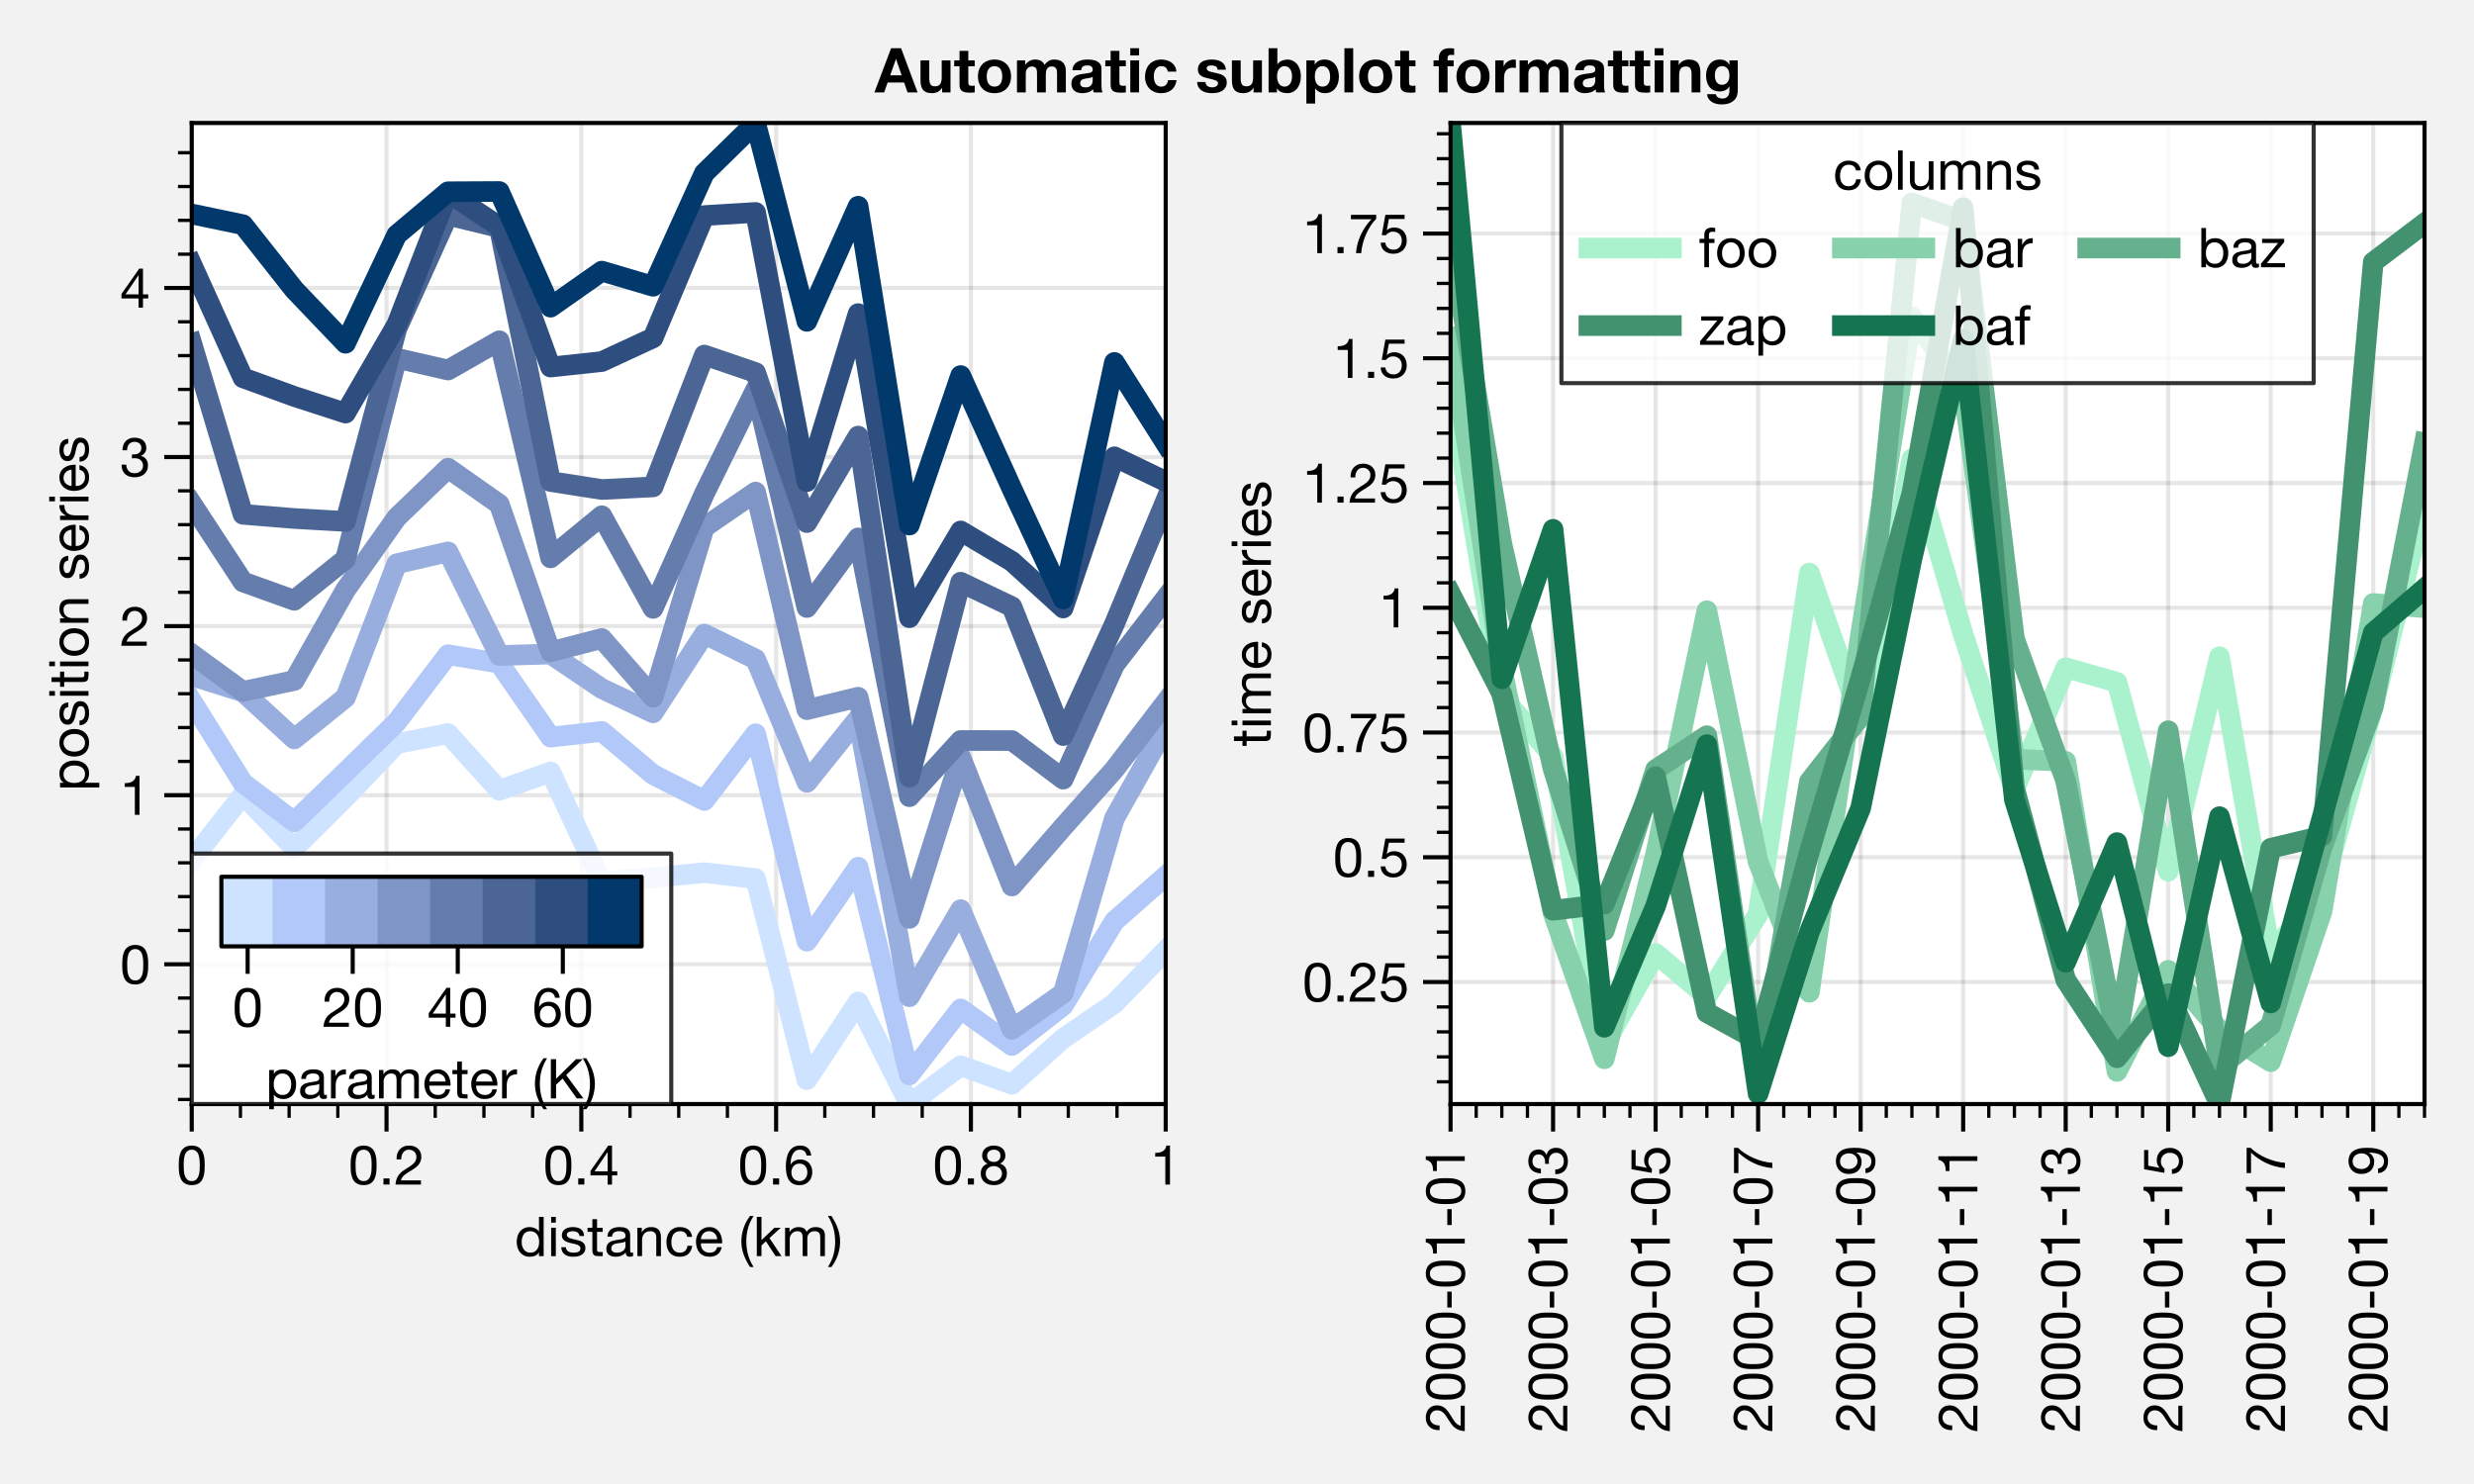<?xml version="1.0" encoding="utf-8" standalone="no"?>
<!DOCTYPE svg PUBLIC "-//W3C//DTD SVG 1.1//EN"
  "http://www.w3.org/Graphics/SVG/1.1/DTD/svg11.dtd">
<!-- Created with matplotlib (https://matplotlib.org/) -->
<svg height="216pt" version="1.1" viewBox="0 0 360 216" width="360pt" xmlns="http://www.w3.org/2000/svg" xmlns:xlink="http://www.w3.org/1999/xlink">
 <defs>
  <style type="text/css">
*{stroke-linecap:butt;stroke-linejoin:round;}
  </style>
 </defs>
 <g id="figure_1">
  <g id="patch_1">
   <path d="M 0 216 
L 360 216 
L 360 0 
L 0 0 
z
" style="fill:#f2f2f2;"/>
  </g>
  <g id="axes_1">
   <g id="patch_2">
    <path d="M 27.9 160.7 
L 169.625 160.7 
L 169.625 17.9 
L 27.9 17.9 
z
" style="fill:#ffffff;"/>
   </g>
   <g id="matplotlib.axis_1">
    <g id="xtick_1">
     <g id="line2d_1">
      <path clip-path="url(#p71bd63ae51)" d="M 27.9 160.7 
L 27.9 17.9 
" style="fill:none;stroke:#000000;stroke-linecap:square;stroke-opacity:0.1;stroke-width:0.6;"/>
     </g>
     <g id="line2d_2">
      <defs>
       <path d="M 0 0 
L 0 4 
" id="m90ee599e93" style="stroke:#000000;stroke-width:0.6;"/>
      </defs>
      <g>
       <use style="stroke:#000000;stroke-width:0.6;" x="27.9" xlink:href="#m90ee599e93" y="160.7"/>
      </g>
     </g>
     <g id="text_1">
      <!-- 0 -->
      <defs>
       <path d="M 13.203 34.906 
Q 13.203 37.5 13.25 40.641 
Q 13.297 43.797 13.75 46.938 
Q 14.203 50.094 15.047 53.094 
Q 15.906 56.094 17.547 58.344 
Q 19.203 60.594 21.703 62 
Q 24.203 63.406 27.797 63.406 
Q 31.406 63.406 33.906 62 
Q 36.406 60.594 38.047 58.344 
Q 39.703 56.094 40.547 53.094 
Q 41.406 50.094 41.844 46.938 
Q 42.297 43.797 42.344 40.641 
Q 42.406 37.5 42.406 34.906 
Q 42.406 30.906 42.156 25.953 
Q 41.906 21 40.547 16.641 
Q 39.203 12.297 36.203 9.297 
Q 33.203 6.297 27.797 6.297 
Q 22.406 6.297 19.406 9.297 
Q 16.406 12.297 15.047 16.641 
Q 13.703 21 13.453 25.953 
Q 13.203 30.906 13.203 34.906 
z
M 4.203 34.797 
Q 4.203 30.906 4.391 26.703 
Q 4.594 22.5 5.391 18.5 
Q 6.203 14.5 7.703 10.953 
Q 9.203 7.406 11.797 4.703 
Q 14.406 2 18.344 0.453 
Q 22.297 -1.094 27.797 -1.094 
Q 33.406 -1.094 37.297 0.453 
Q 41.203 2 43.797 4.703 
Q 46.406 7.406 47.906 10.953 
Q 49.406 14.5 50.203 18.5 
Q 51 22.5 51.203 26.703 
Q 51.406 30.906 51.406 34.797 
Q 51.406 38.703 51.203 42.891 
Q 51 47.094 50.203 51.094 
Q 49.406 55.094 47.906 58.688 
Q 46.406 62.297 43.797 65 
Q 41.203 67.703 37.25 69.297 
Q 33.297 70.906 27.797 70.906 
Q 22.297 70.906 18.344 69.297 
Q 14.406 67.703 11.797 65 
Q 9.203 62.297 7.703 58.688 
Q 6.203 55.094 5.391 51.094 
Q 4.594 47.094 4.391 42.891 
Q 4.203 38.703 4.203 34.797 
z
" id="HelveticaNeue-48"/>
      </defs>
      <g transform="translate(25.676 172.412)scale(0.08 -0.08)">
       <use xlink:href="#HelveticaNeue-48"/>
      </g>
     </g>
    </g>
    <g id="xtick_2">
     <g id="line2d_3">
      <path clip-path="url(#p71bd63ae51)" d="M 56.245 160.7 
L 56.245 17.9 
" style="fill:none;stroke:#000000;stroke-linecap:square;stroke-opacity:0.1;stroke-width:0.6;"/>
     </g>
     <g id="line2d_4">
      <g>
       <use style="stroke:#000000;stroke-width:0.6;" x="56.245" xlink:href="#m90ee599e93" y="160.7"/>
      </g>
     </g>
     <g id="text_2">
      <!-- 0.2 -->
      <defs>
       <path d="M 8.297 11.094 
L 8.297 0 
L 19.406 0 
L 19.406 11.094 
z
" id="HelveticaNeue-46"/>
       <path d="M 4.406 45.797 
L 12.906 45.797 
Q 12.797 49 13.547 52.141 
Q 14.297 55.297 16 57.797 
Q 17.703 60.297 20.344 61.844 
Q 23 63.406 26.703 63.406 
Q 29.5 63.406 32 62.5 
Q 34.5 61.594 36.344 59.891 
Q 38.203 58.203 39.297 55.844 
Q 40.406 53.5 40.406 50.594 
Q 40.406 46.906 39.25 44.094 
Q 38.094 41.297 35.844 38.891 
Q 33.594 36.5 30.188 34.141 
Q 26.797 31.797 22.297 29 
Q 18.594 26.797 15.188 24.297 
Q 11.797 21.797 9.094 18.5 
Q 6.406 15.203 4.656 10.75 
Q 2.906 6.297 2.406 0 
L 48.703 0 
L 48.703 7.5 
L 12.297 7.5 
Q 12.906 10.797 14.844 13.344 
Q 16.797 15.906 19.547 18.094 
Q 22.297 20.297 25.594 22.25 
Q 28.906 24.203 32.203 26.203 
Q 35.5 28.297 38.594 30.594 
Q 41.703 32.906 44.094 35.75 
Q 46.5 38.594 47.953 42.188 
Q 49.406 45.797 49.406 50.5 
Q 49.406 55.5 47.656 59.297 
Q 45.906 63.094 42.906 65.641 
Q 39.906 68.203 35.844 69.547 
Q 31.797 70.906 27.203 70.906 
Q 21.594 70.906 17.188 69 
Q 12.797 67.094 9.844 63.75 
Q 6.906 60.406 5.5 55.797 
Q 4.094 51.203 4.406 45.797 
z
" id="HelveticaNeue-50"/>
      </defs>
      <g transform="translate(50.686 172.412)scale(0.08 -0.08)">
       <use xlink:href="#HelveticaNeue-48"/>
       <use x="55.6" xlink:href="#HelveticaNeue-46"/>
       <use x="83.4" xlink:href="#HelveticaNeue-50"/>
      </g>
     </g>
    </g>
    <g id="xtick_3">
     <g id="line2d_5">
      <path clip-path="url(#p71bd63ae51)" d="M 84.59 160.7 
L 84.59 17.9 
" style="fill:none;stroke:#000000;stroke-linecap:square;stroke-opacity:0.1;stroke-width:0.6;"/>
     </g>
     <g id="line2d_6">
      <g>
       <use style="stroke:#000000;stroke-width:0.6;" x="84.59" xlink:href="#m90ee599e93" y="160.7"/>
      </g>
     </g>
     <g id="text_3">
      <!-- 0.4 -->
      <defs>
       <path d="M 33.906 24.094 
L 10.094 24.094 
L 33.703 58.797 
L 33.906 58.797 
z
M 41.906 24.094 
L 41.906 70.906 
L 35.094 70.906 
L 2.797 24.797 
L 2.797 16.594 
L 33.906 16.594 
L 33.906 0 
L 41.906 0 
L 41.906 16.594 
L 51.5 16.594 
L 51.5 24.094 
z
" id="HelveticaNeue-52"/>
      </defs>
      <g transform="translate(79.031 172.412)scale(0.08 -0.08)">
       <use xlink:href="#HelveticaNeue-48"/>
       <use x="55.6" xlink:href="#HelveticaNeue-46"/>
       <use x="83.4" xlink:href="#HelveticaNeue-52"/>
      </g>
     </g>
    </g>
    <g id="xtick_4">
     <g id="line2d_7">
      <path clip-path="url(#p71bd63ae51)" d="M 112.935 160.7 
L 112.935 17.9 
" style="fill:none;stroke:#000000;stroke-linecap:square;stroke-opacity:0.1;stroke-width:0.6;"/>
     </g>
     <g id="line2d_8">
      <g>
       <use style="stroke:#000000;stroke-width:0.6;" x="112.935" xlink:href="#m90ee599e93" y="160.7"/>
      </g>
     </g>
     <g id="text_4">
      <!-- 0.6 -->
      <defs>
       <path d="M 41.406 52.797 
L 49.906 52.797 
Q 49.094 61.594 43.891 66.25 
Q 38.703 70.906 29.906 70.906 
Q 22.297 70.906 17.297 67.703 
Q 12.297 64.5 9.297 59.203 
Q 6.297 53.906 5.047 47.047 
Q 3.797 40.203 3.797 32.906 
Q 3.797 27.297 4.641 21.297 
Q 5.5 15.297 8.094 10.297 
Q 10.703 5.297 15.5 2.094 
Q 20.297 -1.094 28.203 -1.094 
Q 34.906 -1.094 39.453 1.156 
Q 44 3.406 46.75 6.844 
Q 49.5 10.297 50.703 14.5 
Q 51.906 18.703 51.906 22.594 
Q 51.906 27.5 50.406 31.703 
Q 48.906 35.906 46.156 39 
Q 43.406 42.094 39.344 43.844 
Q 35.297 45.594 30.203 45.594 
Q 24.406 45.594 19.953 43.391 
Q 15.5 41.203 12.5 36.297 
L 12.297 36.5 
Q 12.406 40.594 13.094 45.297 
Q 13.797 50 15.641 54.047 
Q 17.5 58.094 20.797 60.75 
Q 24.094 63.406 29.5 63.406 
Q 34.594 63.406 37.688 60.5 
Q 40.797 57.594 41.406 52.797 
z
M 28.594 38.094 
Q 32.203 38.094 34.891 36.797 
Q 37.594 35.5 39.391 33.344 
Q 41.203 31.203 42.047 28.25 
Q 42.906 25.297 42.906 22 
Q 42.906 18.906 41.953 16.047 
Q 41 13.203 39.203 11 
Q 37.406 8.797 34.75 7.547 
Q 32.094 6.297 28.594 6.297 
Q 25.094 6.297 22.344 7.547 
Q 19.594 8.797 17.75 10.891 
Q 15.906 13 14.906 15.891 
Q 13.906 18.797 13.906 22.094 
Q 13.906 25.406 14.844 28.344 
Q 15.797 31.297 17.688 33.438 
Q 19.594 35.594 22.297 36.844 
Q 25 38.094 28.594 38.094 
z
" id="HelveticaNeue-54"/>
      </defs>
      <g transform="translate(107.376 172.412)scale(0.08 -0.08)">
       <use xlink:href="#HelveticaNeue-48"/>
       <use x="55.6" xlink:href="#HelveticaNeue-46"/>
       <use x="83.4" xlink:href="#HelveticaNeue-54"/>
      </g>
     </g>
    </g>
    <g id="xtick_5">
     <g id="line2d_9">
      <path clip-path="url(#p71bd63ae51)" d="M 141.28 160.7 
L 141.28 17.9 
" style="fill:none;stroke:#000000;stroke-linecap:square;stroke-opacity:0.1;stroke-width:0.6;"/>
     </g>
     <g id="line2d_10">
      <g>
       <use style="stroke:#000000;stroke-width:0.6;" x="141.28" xlink:href="#m90ee599e93" y="160.7"/>
      </g>
     </g>
     <g id="text_5">
      <!-- 0.8 -->
      <defs>
       <path d="M 15.5 52.5 
Q 15.5 55.203 16.5 57.203 
Q 17.5 59.203 19.141 60.594 
Q 20.797 62 23.094 62.703 
Q 25.406 63.406 27.906 63.406 
Q 33.094 63.406 36.438 60.656 
Q 39.797 57.906 39.797 52.5 
Q 39.797 47.094 36.5 44.094 
Q 33.203 41.094 28.094 41.094 
Q 25.5 41.094 23.203 41.797 
Q 20.906 42.5 19.203 43.891 
Q 17.5 45.297 16.5 47.438 
Q 15.5 49.594 15.5 52.5 
z
M 6.5 52.797 
Q 6.5 48 9.203 43.953 
Q 11.906 39.906 16.406 38.094 
Q 10.406 36 7.203 31.344 
Q 4 26.703 4 20.406 
Q 4 15 5.844 10.953 
Q 7.703 6.906 10.953 4.203 
Q 14.203 1.5 18.594 0.203 
Q 23 -1.094 28.094 -1.094 
Q 33 -1.094 37.297 0.297 
Q 41.594 1.703 44.75 4.453 
Q 47.906 7.203 49.75 11.203 
Q 51.594 15.203 51.594 20.406 
Q 51.594 27 48.5 31.547 
Q 45.406 36.094 39 38.094 
Q 43.5 40.094 46.141 44.047 
Q 48.797 48 48.797 52.797 
Q 48.797 56.203 47.594 59.453 
Q 46.406 62.703 43.844 65.25 
Q 41.297 67.797 37.188 69.344 
Q 33.094 70.906 27.297 70.906 
Q 23.203 70.906 19.453 69.703 
Q 15.703 68.5 12.797 66.203 
Q 9.906 63.906 8.203 60.547 
Q 6.5 57.203 6.5 52.797 
z
M 13 20 
Q 13 23.094 14.141 25.594 
Q 15.297 28.094 17.344 29.891 
Q 19.406 31.703 22.156 32.641 
Q 24.906 33.594 28 33.594 
Q 31 33.594 33.641 32.547 
Q 36.297 31.5 38.297 29.703 
Q 40.297 27.906 41.438 25.453 
Q 42.594 23 42.594 20.094 
Q 42.594 17.094 41.547 14.594 
Q 40.5 12.094 38.547 10.25 
Q 36.594 8.406 33.938 7.344 
Q 31.297 6.297 28.094 6.297 
Q 21.5 6.297 17.25 9.938 
Q 13 13.594 13 20 
z
" id="HelveticaNeue-56"/>
      </defs>
      <g transform="translate(135.721 172.412)scale(0.08 -0.08)">
       <use xlink:href="#HelveticaNeue-48"/>
       <use x="55.6" xlink:href="#HelveticaNeue-46"/>
       <use x="83.4" xlink:href="#HelveticaNeue-56"/>
      </g>
     </g>
    </g>
    <g id="xtick_6">
     <g id="line2d_11">
      <path clip-path="url(#p71bd63ae51)" d="M 169.625 160.7 
L 169.625 17.9 
" style="fill:none;stroke:#000000;stroke-linecap:square;stroke-opacity:0.1;stroke-width:0.6;"/>
     </g>
     <g id="line2d_12">
      <g>
       <use style="stroke:#000000;stroke-width:0.6;" x="169.625" xlink:href="#m90ee599e93" y="160.7"/>
      </g>
     </g>
     <g id="text_6">
      <!-- 1 -->
      <defs>
       <path d="M 35.594 0 
L 35.594 70.906 
L 29.094 70.906 
Q 28.406 66.906 26.5 64.297 
Q 24.594 61.703 21.844 60.203 
Q 19.094 58.703 15.688 58.141 
Q 12.297 57.594 8.703 57.594 
L 8.703 50.797 
L 27.094 50.797 
L 27.094 0 
z
" id="HelveticaNeue-49"/>
      </defs>
      <g transform="translate(167.401 172.412)scale(0.08 -0.08)">
       <use xlink:href="#HelveticaNeue-49"/>
      </g>
     </g>
    </g>
    <g id="xtick_7">
     <g id="line2d_13">
      <defs>
       <path d="M 0 0 
L 0 2 
" id="mb56711150f" style="stroke:#000000;stroke-width:0.48;"/>
      </defs>
      <g>
       <use style="stroke:#000000;stroke-width:0.48;" x="34.986" xlink:href="#mb56711150f" y="160.7"/>
      </g>
     </g>
    </g>
    <g id="xtick_8">
     <g id="line2d_14">
      <g>
       <use style="stroke:#000000;stroke-width:0.48;" x="42.072" xlink:href="#mb56711150f" y="160.7"/>
      </g>
     </g>
    </g>
    <g id="xtick_9">
     <g id="line2d_15">
      <g>
       <use style="stroke:#000000;stroke-width:0.48;" x="49.159" xlink:href="#mb56711150f" y="160.7"/>
      </g>
     </g>
    </g>
    <g id="xtick_10">
     <g id="line2d_16">
      <g>
       <use style="stroke:#000000;stroke-width:0.48;" x="63.331" xlink:href="#mb56711150f" y="160.7"/>
      </g>
     </g>
    </g>
    <g id="xtick_11">
     <g id="line2d_17">
      <g>
       <use style="stroke:#000000;stroke-width:0.48;" x="70.418" xlink:href="#mb56711150f" y="160.7"/>
      </g>
     </g>
    </g>
    <g id="xtick_12">
     <g id="line2d_18">
      <g>
       <use style="stroke:#000000;stroke-width:0.48;" x="77.504" xlink:href="#mb56711150f" y="160.7"/>
      </g>
     </g>
    </g>
    <g id="xtick_13">
     <g id="line2d_19">
      <g>
       <use style="stroke:#000000;stroke-width:0.48;" x="91.676" xlink:href="#mb56711150f" y="160.7"/>
      </g>
     </g>
    </g>
    <g id="xtick_14">
     <g id="line2d_20">
      <g>
       <use style="stroke:#000000;stroke-width:0.48;" x="98.763" xlink:href="#mb56711150f" y="160.7"/>
      </g>
     </g>
    </g>
    <g id="xtick_15">
     <g id="line2d_21">
      <g>
       <use style="stroke:#000000;stroke-width:0.48;" x="105.849" xlink:href="#mb56711150f" y="160.7"/>
      </g>
     </g>
    </g>
    <g id="xtick_16">
     <g id="line2d_22">
      <g>
       <use style="stroke:#000000;stroke-width:0.48;" x="120.021" xlink:href="#mb56711150f" y="160.7"/>
      </g>
     </g>
    </g>
    <g id="xtick_17">
     <g id="line2d_23">
      <g>
       <use style="stroke:#000000;stroke-width:0.48;" x="127.108" xlink:href="#mb56711150f" y="160.7"/>
      </g>
     </g>
    </g>
    <g id="xtick_18">
     <g id="line2d_24">
      <g>
       <use style="stroke:#000000;stroke-width:0.48;" x="134.194" xlink:href="#mb56711150f" y="160.7"/>
      </g>
     </g>
    </g>
    <g id="xtick_19">
     <g id="line2d_25">
      <g>
       <use style="stroke:#000000;stroke-width:0.48;" x="148.366" xlink:href="#mb56711150f" y="160.7"/>
      </g>
     </g>
    </g>
    <g id="xtick_20">
     <g id="line2d_26">
      <g>
       <use style="stroke:#000000;stroke-width:0.48;" x="155.452" xlink:href="#mb56711150f" y="160.7"/>
      </g>
     </g>
    </g>
    <g id="xtick_21">
     <g id="line2d_27">
      <g>
       <use style="stroke:#000000;stroke-width:0.48;" x="162.539" xlink:href="#mb56711150f" y="160.7"/>
      </g>
     </g>
    </g>
    <g id="text_7">
     <!-- distance (km) -->
     <defs>
      <path d="M 12.594 25.406 
Q 12.594 29.203 13.391 32.797 
Q 14.203 36.406 16 39.203 
Q 17.797 42 20.797 43.703 
Q 23.797 45.406 28.094 45.406 
Q 32.5 45.406 35.594 43.75 
Q 38.703 42.094 40.641 39.391 
Q 42.594 36.703 43.5 33.141 
Q 44.406 29.594 44.406 25.797 
Q 44.406 22.203 43.547 18.703 
Q 42.703 15.203 40.797 12.453 
Q 38.906 9.703 35.906 8 
Q 32.906 6.297 28.594 6.297 
Q 24.5 6.297 21.453 7.891 
Q 18.406 9.5 16.453 12.203 
Q 14.5 14.906 13.547 18.344 
Q 12.594 21.797 12.594 25.406 
z
M 52.594 0 
L 52.594 71.406 
L 44.094 71.406 
L 44.094 44.797 
L 43.906 44.797 
Q 42.5 47.094 40.453 48.641 
Q 38.406 50.203 36.094 51.141 
Q 33.797 52.094 31.5 52.5 
Q 29.203 52.906 27.203 52.906 
Q 21.297 52.906 16.844 50.75 
Q 12.406 48.594 9.453 44.938 
Q 6.5 41.297 5.047 36.391 
Q 3.594 31.5 3.594 26 
Q 3.594 20.5 5.094 15.594 
Q 6.594 10.703 9.547 7 
Q 12.5 3.297 16.953 1.094 
Q 21.406 -1.094 27.406 -1.094 
Q 32.797 -1.094 37.297 0.797 
Q 41.797 2.703 43.906 7 
L 44.094 7 
L 44.094 0 
z
" id="HelveticaNeue-100"/>
      <path d="M 15.406 61 
L 15.406 71.406 
L 6.906 71.406 
L 6.906 61 
z
M 6.906 51.703 
L 6.906 0 
L 15.406 0 
L 15.406 51.703 
z
" id="HelveticaNeue-105"/>
      <path d="M 11.594 16.297 
L 3.094 16.297 
Q 3.297 11.5 5.094 8.141 
Q 6.906 4.797 9.906 2.75 
Q 12.906 0.703 16.797 -0.188 
Q 20.703 -1.094 25 -1.094 
Q 28.906 -1.094 32.844 -0.344 
Q 36.797 0.406 39.938 2.297 
Q 43.094 4.203 45.047 7.297 
Q 47 10.406 47 15.094 
Q 47 18.797 45.547 21.297 
Q 44.094 23.797 41.75 25.438 
Q 39.406 27.094 36.344 28.094 
Q 33.297 29.094 30.094 29.797 
Q 27.094 30.5 24.094 31.141 
Q 21.094 31.797 18.688 32.75 
Q 16.297 33.703 14.75 35.141 
Q 13.203 36.594 13.203 38.797 
Q 13.203 40.797 14.203 42.047 
Q 15.203 43.297 16.797 44.047 
Q 18.406 44.797 20.344 45.094 
Q 22.297 45.406 24.203 45.406 
Q 26.297 45.406 28.344 44.953 
Q 30.406 44.5 32.094 43.5 
Q 33.797 42.5 34.891 40.844 
Q 36 39.203 36.203 36.703 
L 44.703 36.703 
Q 44.406 41.406 42.703 44.547 
Q 41 47.703 38.141 49.547 
Q 35.297 51.406 31.594 52.156 
Q 27.906 52.906 23.5 52.906 
Q 20.094 52.906 16.641 52.047 
Q 13.203 51.203 10.453 49.453 
Q 7.703 47.703 5.953 44.891 
Q 4.203 42.094 4.203 38.203 
Q 4.203 33.203 6.703 30.391 
Q 9.203 27.594 12.953 26.047 
Q 16.703 24.5 21.094 23.641 
Q 25.5 22.797 29.25 21.75 
Q 33 20.703 35.5 19 
Q 38 17.297 38 14 
Q 38 11.594 36.797 10.047 
Q 35.594 8.5 33.75 7.703 
Q 31.906 6.906 29.703 6.594 
Q 27.5 6.297 25.5 6.297 
Q 22.906 6.297 20.453 6.797 
Q 18 7.297 16.047 8.438 
Q 14.094 9.594 12.891 11.547 
Q 11.703 13.5 11.594 16.297 
z
" id="HelveticaNeue-115"/>
      <path d="M 18.203 51.703 
L 18.203 67.203 
L 9.703 67.203 
L 9.703 51.703 
L 0.906 51.703 
L 0.906 44.203 
L 9.703 44.203 
L 9.703 11.297 
Q 9.703 7.703 10.391 5.5 
Q 11.094 3.297 12.547 2.094 
Q 14 0.906 16.344 0.453 
Q 18.703 0 22 0 
L 28.5 0 
L 28.5 7.5 
L 24.594 7.5 
Q 22.594 7.5 21.344 7.641 
Q 20.094 7.797 19.391 8.297 
Q 18.703 8.797 18.453 9.688 
Q 18.203 10.594 18.203 12.094 
L 18.203 44.203 
L 28.5 44.203 
L 28.5 51.703 
z
" id="HelveticaNeue-116"/>
      <path d="M 52.203 0.203 
Q 50 -1.094 46.094 -1.094 
Q 42.797 -1.094 40.844 0.75 
Q 38.906 2.594 38.906 6.797 
Q 35.406 2.594 30.75 0.75 
Q 26.094 -1.094 20.703 -1.094 
Q 17.203 -1.094 14.047 -0.297 
Q 10.906 0.5 8.594 2.203 
Q 6.297 3.906 4.938 6.656 
Q 3.594 9.406 3.594 13.297 
Q 3.594 17.703 5.094 20.5 
Q 6.594 23.297 9.047 25.047 
Q 11.5 26.797 14.641 27.688 
Q 17.797 28.594 21.094 29.203 
Q 24.594 29.906 27.75 30.25 
Q 30.906 30.594 33.297 31.25 
Q 35.703 31.906 37.094 33.156 
Q 38.5 34.406 38.5 36.797 
Q 38.5 39.594 37.453 41.297 
Q 36.406 43 34.75 43.891 
Q 33.094 44.797 31.047 45.094 
Q 29 45.406 27 45.406 
Q 21.594 45.406 18 43.344 
Q 14.406 41.297 14.094 35.594 
L 5.594 35.594 
Q 5.797 40.406 7.594 43.703 
Q 9.406 47 12.406 49.047 
Q 15.406 51.094 19.25 52 
Q 23.094 52.906 27.5 52.906 
Q 31 52.906 34.453 52.406 
Q 37.906 51.906 40.703 50.344 
Q 43.5 48.797 45.203 46 
Q 46.906 43.203 46.906 38.703 
L 46.906 12.094 
Q 46.906 9.094 47.25 7.688 
Q 47.594 6.297 49.594 6.297 
Q 50.703 6.297 52.203 6.797 
z
M 38.406 26.703 
Q 36.797 25.5 34.188 24.953 
Q 31.594 24.406 28.75 24.047 
Q 25.906 23.703 23 23.25 
Q 20.094 22.797 17.797 21.797 
Q 15.5 20.797 14.047 18.938 
Q 12.594 17.094 12.594 13.906 
Q 12.594 11.797 13.438 10.344 
Q 14.297 8.906 15.641 8 
Q 17 7.094 18.797 6.688 
Q 20.594 6.297 22.594 6.297 
Q 26.797 6.297 29.797 7.438 
Q 32.797 8.594 34.688 10.344 
Q 36.594 12.094 37.5 14.141 
Q 38.406 16.203 38.406 18 
z
" id="HelveticaNeue-97"/>
      <path d="M 6.406 51.703 
L 6.406 0 
L 14.906 0 
L 14.906 29.203 
Q 14.906 32.703 15.844 35.641 
Q 16.797 38.594 18.688 40.797 
Q 20.594 43 23.438 44.203 
Q 26.297 45.406 30.203 45.406 
Q 35.094 45.406 37.891 42.594 
Q 40.703 39.797 40.703 35 
L 40.703 0 
L 49.203 0 
L 49.203 34 
Q 49.203 38.203 48.344 41.641 
Q 47.5 45.094 45.391 47.594 
Q 43.297 50.094 39.891 51.5 
Q 36.5 52.906 31.406 52.906 
Q 19.906 52.906 14.594 43.5 
L 14.406 43.5 
L 14.406 51.703 
z
" id="HelveticaNeue-110"/>
      <path d="M 41.5 35.094 
L 50.297 35.094 
Q 49.797 39.703 47.891 43.047 
Q 46 46.406 43.047 48.594 
Q 40.094 50.797 36.25 51.844 
Q 32.406 52.906 28 52.906 
Q 21.906 52.906 17.297 50.75 
Q 12.703 48.594 9.641 44.844 
Q 6.594 41.094 5.094 36.047 
Q 3.594 31 3.594 25.203 
Q 3.594 19.406 5.141 14.547 
Q 6.703 9.703 9.75 6.203 
Q 12.797 2.703 17.344 0.797 
Q 21.906 -1.094 27.797 -1.094 
Q 37.703 -1.094 43.453 4.094 
Q 49.203 9.297 50.594 18.906 
L 41.906 18.906 
Q 41.094 12.906 37.547 9.594 
Q 34 6.297 27.703 6.297 
Q 23.703 6.297 20.797 7.891 
Q 17.906 9.5 16.094 12.141 
Q 14.297 14.797 13.438 18.188 
Q 12.594 21.594 12.594 25.203 
Q 12.594 29.094 13.391 32.75 
Q 14.203 36.406 16.047 39.203 
Q 17.906 42 21 43.703 
Q 24.094 45.406 28.703 45.406 
Q 34.094 45.406 37.297 42.703 
Q 40.5 40 41.5 35.094 
z
" id="HelveticaNeue-99"/>
      <path d="M 42.297 30.797 
L 12.594 30.797 
Q 12.797 33.797 13.891 36.438 
Q 15 39.094 16.891 41.094 
Q 18.797 43.094 21.438 44.25 
Q 24.094 45.406 27.406 45.406 
Q 30.594 45.406 33.25 44.25 
Q 35.906 43.094 37.844 41.141 
Q 39.797 39.203 40.938 36.5 
Q 42.094 33.797 42.297 30.797 
z
M 50.5 16.406 
L 42.094 16.406 
Q 41 11.297 37.547 8.797 
Q 34.094 6.297 28.703 6.297 
Q 24.5 6.297 21.391 7.688 
Q 18.297 9.094 16.297 11.438 
Q 14.297 13.797 13.391 16.844 
Q 12.5 19.906 12.594 23.297 
L 51.297 23.297 
Q 51.5 28 50.453 33.203 
Q 49.406 38.406 46.656 42.797 
Q 43.906 47.203 39.344 50.047 
Q 34.797 52.906 27.906 52.906 
Q 22.594 52.906 18.141 50.906 
Q 13.703 48.906 10.453 45.297 
Q 7.203 41.703 5.391 36.797 
Q 3.594 31.906 3.594 26 
Q 3.797 20.094 5.344 15.094 
Q 6.906 10.094 10 6.5 
Q 13.094 2.906 17.641 0.906 
Q 22.203 -1.094 28.406 -1.094 
Q 37.203 -1.094 43 3.297 
Q 48.797 7.703 50.5 16.406 
z
" id="HelveticaNeue-101"/>
      <path id="HelveticaNeue-32"/>
      <path d="M 20.406 -19.703 
L 26.906 -19.703 
Q 19.797 -8.203 16.75 3.094 
Q 13.703 14.406 13.703 27 
Q 13.703 39.297 16.703 50.5 
Q 19.703 61.703 26.906 73.094 
L 20.406 73.094 
Q 12.594 62.797 8.641 50.797 
Q 4.703 38.797 4.703 27 
Q 4.703 20.406 5.797 14.406 
Q 6.906 8.406 8.953 2.703 
Q 11 -3 13.891 -8.547 
Q 16.797 -14.094 20.406 -19.703 
z
" id="HelveticaNeue-40"/>
      <path d="M 6.906 71.406 
L 6.906 0 
L 15.406 0 
L 15.406 19.594 
L 23.406 27 
L 41.094 0 
L 51.906 0 
L 29.906 32.906 
L 50.406 51.703 
L 39 51.703 
L 15.406 29.094 
L 15.406 71.406 
z
" id="HelveticaNeue-107"/>
      <path d="M 6.406 51.703 
L 6.406 0 
L 14.906 0 
L 14.906 32.203 
Q 14.906 33.703 15.656 35.953 
Q 16.406 38.203 18.047 40.297 
Q 19.703 42.406 22.344 43.906 
Q 25 45.406 28.703 45.406 
Q 31.594 45.406 33.438 44.547 
Q 35.297 43.703 36.391 42.141 
Q 37.5 40.594 37.953 38.5 
Q 38.406 36.406 38.406 33.906 
L 38.406 0 
L 46.906 0 
L 46.906 32.203 
Q 46.906 38.203 50.5 41.797 
Q 54.094 45.406 60.406 45.406 
Q 63.5 45.406 65.453 44.5 
Q 67.406 43.594 68.5 42.047 
Q 69.594 40.5 70 38.391 
Q 70.406 36.297 70.406 33.906 
L 70.406 0 
L 78.906 0 
L 78.906 37.906 
Q 78.906 41.906 77.656 44.75 
Q 76.406 47.594 74.156 49.391 
Q 71.906 51.203 68.75 52.047 
Q 65.594 52.906 61.703 52.906 
Q 56.594 52.906 52.344 50.594 
Q 48.094 48.297 45.5 44.094 
Q 43.906 48.906 40 50.906 
Q 36.094 52.906 31.297 52.906 
Q 20.406 52.906 14.594 44.094 
L 14.406 44.094 
L 14.406 51.703 
z
" id="HelveticaNeue-109"/>
      <path d="M -0.906 -19.703 
L 5.5 -19.703 
Q 13.297 -9.406 17.25 2.547 
Q 21.203 14.5 21.203 26.297 
Q 21.203 32.906 20.094 38.906 
Q 19 44.906 16.953 50.656 
Q 14.906 56.406 12 61.953 
Q 9.094 67.5 5.5 73.094 
L -0.906 73.094 
Q 6.094 61.594 9.141 50.25 
Q 12.203 38.906 12.203 26.297 
Q 12.203 14.094 9.203 2.844 
Q 6.203 -8.406 -0.906 -19.703 
z
" id="HelveticaNeue-41"/>
     </defs>
     <g transform="translate(74.902 182.836)scale(0.08 -0.08)">
      <use xlink:href="#HelveticaNeue-100"/>
      <use x="59.3" xlink:href="#HelveticaNeue-105"/>
      <use x="81.5" xlink:href="#HelveticaNeue-115"/>
      <use x="131.5" xlink:href="#HelveticaNeue-116"/>
      <use x="163" xlink:href="#HelveticaNeue-97"/>
      <use x="216.7" xlink:href="#HelveticaNeue-110"/>
      <use x="272.3" xlink:href="#HelveticaNeue-99"/>
      <use x="326" xlink:href="#HelveticaNeue-101"/>
      <use x="379.7" xlink:href="#HelveticaNeue-32"/>
      <use x="407.5" xlink:href="#HelveticaNeue-40"/>
      <use x="433.4" xlink:href="#HelveticaNeue-107"/>
      <use x="485.3" xlink:href="#HelveticaNeue-109"/>
      <use x="570.6" xlink:href="#HelveticaNeue-41"/>
     </g>
    </g>
   </g>
   <g id="matplotlib.axis_2">
    <g id="ytick_1">
     <g id="line2d_28">
      <path clip-path="url(#p71bd63ae51)" d="M 27.9 140.35 
L 169.625 140.35 
" style="fill:none;stroke:#000000;stroke-linecap:square;stroke-opacity:0.1;stroke-width:0.6;"/>
     </g>
     <g id="line2d_29">
      <defs>
       <path d="M 0 0 
L -4 0 
" id="m54219a3d04" style="stroke:#000000;stroke-width:0.6;"/>
      </defs>
      <g>
       <use style="stroke:#000000;stroke-width:0.6;" x="27.9" xlink:href="#m54219a3d04" y="140.35"/>
      </g>
     </g>
     <g id="text_8">
      <!-- 0 -->
      <g transform="translate(17.453 143.206)scale(0.08 -0.08)">
       <use xlink:href="#HelveticaNeue-48"/>
      </g>
     </g>
    </g>
    <g id="ytick_2">
     <g id="line2d_30">
      <path clip-path="url(#p71bd63ae51)" d="M 27.9 115.741 
L 169.625 115.741 
" style="fill:none;stroke:#000000;stroke-linecap:square;stroke-opacity:0.1;stroke-width:0.6;"/>
     </g>
     <g id="line2d_31">
      <g>
       <use style="stroke:#000000;stroke-width:0.6;" x="27.9" xlink:href="#m54219a3d04" y="115.741"/>
      </g>
     </g>
     <g id="text_9">
      <!-- 1 -->
      <g transform="translate(17.453 118.597)scale(0.08 -0.08)">
       <use xlink:href="#HelveticaNeue-49"/>
      </g>
     </g>
    </g>
    <g id="ytick_3">
     <g id="line2d_32">
      <path clip-path="url(#p71bd63ae51)" d="M 27.9 91.133 
L 169.625 91.133 
" style="fill:none;stroke:#000000;stroke-linecap:square;stroke-opacity:0.1;stroke-width:0.6;"/>
     </g>
     <g id="line2d_33">
      <g>
       <use style="stroke:#000000;stroke-width:0.6;" x="27.9" xlink:href="#m54219a3d04" y="91.133"/>
      </g>
     </g>
     <g id="text_10">
      <!-- 2 -->
      <g transform="translate(17.453 93.989)scale(0.08 -0.08)">
       <use xlink:href="#HelveticaNeue-50"/>
      </g>
     </g>
    </g>
    <g id="ytick_4">
     <g id="line2d_34">
      <path clip-path="url(#p71bd63ae51)" d="M 27.9 66.524 
L 169.625 66.524 
" style="fill:none;stroke:#000000;stroke-linecap:square;stroke-opacity:0.1;stroke-width:0.6;"/>
     </g>
     <g id="line2d_35">
      <g>
       <use style="stroke:#000000;stroke-width:0.6;" x="27.9" xlink:href="#m54219a3d04" y="66.524"/>
      </g>
     </g>
     <g id="text_11">
      <!-- 3 -->
      <defs>
       <path d="M 21.797 40.5 
L 21.797 33.297 
Q 24.203 33.594 26.906 33.594 
Q 30.094 33.594 32.844 32.75 
Q 35.594 31.906 37.594 30.156 
Q 39.594 28.406 40.797 25.844 
Q 42 23.297 42 20 
Q 42 16.797 40.75 14.25 
Q 39.5 11.703 37.391 9.953 
Q 35.297 8.203 32.5 7.25 
Q 29.703 6.297 26.594 6.297 
Q 19.297 6.297 15.5 10.641 
Q 11.703 15 11.5 21.906 
L 3 21.906 
Q 2.906 16.406 4.547 12.094 
Q 6.203 7.797 9.297 4.844 
Q 12.406 1.906 16.797 0.406 
Q 21.203 -1.094 26.594 -1.094 
Q 31.594 -1.094 36.047 0.25 
Q 40.5 1.594 43.797 4.297 
Q 47.094 7 49.047 11.047 
Q 51 15.094 51 20.406 
Q 51 26.797 47.844 31.5 
Q 44.703 36.203 38.203 37.594 
L 38.203 37.797 
Q 42.406 39.703 45.203 43.391 
Q 48 47.094 48 51.906 
Q 48 56.797 46.344 60.391 
Q 44.703 64 41.797 66.297 
Q 38.906 68.594 34.953 69.75 
Q 31 70.906 26.406 70.906 
Q 21.094 70.906 17.047 69.203 
Q 13 67.5 10.297 64.5 
Q 7.594 61.5 6.141 57.297 
Q 4.703 53.094 4.5 48 
L 13 48 
Q 13 51.094 13.797 53.891 
Q 14.594 56.703 16.25 58.797 
Q 17.906 60.906 20.453 62.156 
Q 23 63.406 26.406 63.406 
Q 31.797 63.406 35.391 60.547 
Q 39 57.703 39 52 
Q 39 49.203 37.891 47 
Q 36.797 44.797 34.938 43.344 
Q 33.094 41.906 30.641 41.156 
Q 28.203 40.406 25.5 40.406 
L 23.703 40.406 
Q 23.203 40.406 22.703 40.406 
Q 22.297 40.406 21.797 40.5 
z
" id="HelveticaNeue-51"/>
      </defs>
      <g transform="translate(17.453 69.381)scale(0.08 -0.08)">
       <use xlink:href="#HelveticaNeue-51"/>
      </g>
     </g>
    </g>
    <g id="ytick_5">
     <g id="line2d_36">
      <path clip-path="url(#p71bd63ae51)" d="M 27.9 41.916 
L 169.625 41.916 
" style="fill:none;stroke:#000000;stroke-linecap:square;stroke-opacity:0.1;stroke-width:0.6;"/>
     </g>
     <g id="line2d_37">
      <g>
       <use style="stroke:#000000;stroke-width:0.6;" x="27.9" xlink:href="#m54219a3d04" y="41.916"/>
      </g>
     </g>
     <g id="text_12">
      <!-- 4 -->
      <g transform="translate(17.453 44.772)scale(0.08 -0.08)">
       <use xlink:href="#HelveticaNeue-52"/>
      </g>
     </g>
    </g>
    <g id="ytick_6">
     <g id="line2d_38">
      <defs>
       <path d="M 0 0 
L -2 0 
" id="m6170ff1818" style="stroke:#000000;stroke-width:0.48;"/>
      </defs>
      <g>
       <use style="stroke:#000000;stroke-width:0.48;" x="27.9" xlink:href="#m6170ff1818" y="160.036"/>
      </g>
     </g>
    </g>
    <g id="ytick_7">
     <g id="line2d_39">
      <g>
       <use style="stroke:#000000;stroke-width:0.48;" x="27.9" xlink:href="#m6170ff1818" y="155.115"/>
      </g>
     </g>
    </g>
    <g id="ytick_8">
     <g id="line2d_40">
      <g>
       <use style="stroke:#000000;stroke-width:0.48;" x="27.9" xlink:href="#m6170ff1818" y="150.193"/>
      </g>
     </g>
    </g>
    <g id="ytick_9">
     <g id="line2d_41">
      <g>
       <use style="stroke:#000000;stroke-width:0.48;" x="27.9" xlink:href="#m6170ff1818" y="145.271"/>
      </g>
     </g>
    </g>
    <g id="ytick_10">
     <g id="line2d_42">
      <g>
       <use style="stroke:#000000;stroke-width:0.48;" x="27.9" xlink:href="#m6170ff1818" y="135.428"/>
      </g>
     </g>
    </g>
    <g id="ytick_11">
     <g id="line2d_43">
      <g>
       <use style="stroke:#000000;stroke-width:0.48;" x="27.9" xlink:href="#m6170ff1818" y="130.506"/>
      </g>
     </g>
    </g>
    <g id="ytick_12">
     <g id="line2d_44">
      <g>
       <use style="stroke:#000000;stroke-width:0.48;" x="27.9" xlink:href="#m6170ff1818" y="125.585"/>
      </g>
     </g>
    </g>
    <g id="ytick_13">
     <g id="line2d_45">
      <g>
       <use style="stroke:#000000;stroke-width:0.48;" x="27.9" xlink:href="#m6170ff1818" y="120.663"/>
      </g>
     </g>
    </g>
    <g id="ytick_14">
     <g id="line2d_46">
      <g>
       <use style="stroke:#000000;stroke-width:0.48;" x="27.9" xlink:href="#m6170ff1818" y="110.82"/>
      </g>
     </g>
    </g>
    <g id="ytick_15">
     <g id="line2d_47">
      <g>
       <use style="stroke:#000000;stroke-width:0.48;" x="27.9" xlink:href="#m6170ff1818" y="105.898"/>
      </g>
     </g>
    </g>
    <g id="ytick_16">
     <g id="line2d_48">
      <g>
       <use style="stroke:#000000;stroke-width:0.48;" x="27.9" xlink:href="#m6170ff1818" y="100.976"/>
      </g>
     </g>
    </g>
    <g id="ytick_17">
     <g id="line2d_49">
      <g>
       <use style="stroke:#000000;stroke-width:0.48;" x="27.9" xlink:href="#m6170ff1818" y="96.055"/>
      </g>
     </g>
    </g>
    <g id="ytick_18">
     <g id="line2d_50">
      <g>
       <use style="stroke:#000000;stroke-width:0.48;" x="27.9" xlink:href="#m6170ff1818" y="86.211"/>
      </g>
     </g>
    </g>
    <g id="ytick_19">
     <g id="line2d_51">
      <g>
       <use style="stroke:#000000;stroke-width:0.48;" x="27.9" xlink:href="#m6170ff1818" y="81.289"/>
      </g>
     </g>
    </g>
    <g id="ytick_20">
     <g id="line2d_52">
      <g>
       <use style="stroke:#000000;stroke-width:0.48;" x="27.9" xlink:href="#m6170ff1818" y="76.368"/>
      </g>
     </g>
    </g>
    <g id="ytick_21">
     <g id="line2d_53">
      <g>
       <use style="stroke:#000000;stroke-width:0.48;" x="27.9" xlink:href="#m6170ff1818" y="71.446"/>
      </g>
     </g>
    </g>
    <g id="ytick_22">
     <g id="line2d_54">
      <g>
       <use style="stroke:#000000;stroke-width:0.48;" x="27.9" xlink:href="#m6170ff1818" y="61.603"/>
      </g>
     </g>
    </g>
    <g id="ytick_23">
     <g id="line2d_55">
      <g>
       <use style="stroke:#000000;stroke-width:0.48;" x="27.9" xlink:href="#m6170ff1818" y="56.681"/>
      </g>
     </g>
    </g>
    <g id="ytick_24">
     <g id="line2d_56">
      <g>
       <use style="stroke:#000000;stroke-width:0.48;" x="27.9" xlink:href="#m6170ff1818" y="51.759"/>
      </g>
     </g>
    </g>
    <g id="ytick_25">
     <g id="line2d_57">
      <g>
       <use style="stroke:#000000;stroke-width:0.48;" x="27.9" xlink:href="#m6170ff1818" y="46.838"/>
      </g>
     </g>
    </g>
    <g id="ytick_26">
     <g id="line2d_58">
      <g>
       <use style="stroke:#000000;stroke-width:0.48;" x="27.9" xlink:href="#m6170ff1818" y="36.994"/>
      </g>
     </g>
    </g>
    <g id="ytick_27">
     <g id="line2d_59">
      <g>
       <use style="stroke:#000000;stroke-width:0.48;" x="27.9" xlink:href="#m6170ff1818" y="32.073"/>
      </g>
     </g>
    </g>
    <g id="ytick_28">
     <g id="line2d_60">
      <g>
       <use style="stroke:#000000;stroke-width:0.48;" x="27.9" xlink:href="#m6170ff1818" y="27.151"/>
      </g>
     </g>
    </g>
    <g id="ytick_29">
     <g id="line2d_61">
      <g>
       <use style="stroke:#000000;stroke-width:0.48;" x="27.9" xlink:href="#m6170ff1818" y="22.229"/>
      </g>
     </g>
    </g>
    <g id="text_13">
     <!-- position series -->
     <defs>
      <path d="M 6.703 51.703 
L 6.703 -19.703 
L 15.203 -19.703 
L 15.203 6.906 
L 15.406 6.906 
Q 16.797 4.594 18.844 3.047 
Q 20.906 1.5 23.203 0.594 
Q 25.5 -0.297 27.844 -0.688 
Q 30.203 -1.094 32.094 -1.094 
Q 38 -1.094 42.453 1 
Q 46.906 3.094 49.844 6.75 
Q 52.797 10.406 54.25 15.297 
Q 55.703 20.203 55.703 25.703 
Q 55.703 31.203 54.203 36.094 
Q 52.703 41 49.75 44.75 
Q 46.797 48.5 42.344 50.703 
Q 37.906 52.906 31.906 52.906 
Q 26.5 52.906 22 50.953 
Q 17.5 49 15.406 44.703 
L 15.203 44.703 
L 15.203 51.703 
z
M 46.703 26.297 
Q 46.703 22.5 45.891 18.891 
Q 45.094 15.297 43.297 12.5 
Q 41.5 9.703 38.547 8 
Q 35.594 6.297 31.203 6.297 
Q 26.797 6.297 23.688 7.938 
Q 20.594 9.594 18.641 12.297 
Q 16.703 15 15.797 18.547 
Q 14.906 22.094 14.906 25.906 
Q 14.906 29.5 15.75 33 
Q 16.594 36.5 18.5 39.25 
Q 20.406 42 23.406 43.703 
Q 26.406 45.406 30.703 45.406 
Q 34.797 45.406 37.844 43.797 
Q 40.906 42.203 42.844 39.5 
Q 44.797 36.797 45.75 33.344 
Q 46.703 29.906 46.703 26.297 
z
" id="HelveticaNeue-112"/>
      <path d="M 12.594 25.797 
Q 12.594 30.5 13.844 34.141 
Q 15.094 37.797 17.297 40.297 
Q 19.5 42.797 22.453 44.094 
Q 25.406 45.406 28.703 45.406 
Q 32 45.406 34.953 44.094 
Q 37.906 42.797 40.094 40.297 
Q 42.297 37.797 43.547 34.141 
Q 44.797 30.5 44.797 25.797 
Q 44.797 21.094 43.547 17.438 
Q 42.297 13.797 40.094 11.344 
Q 37.906 8.906 34.953 7.594 
Q 32 6.297 28.703 6.297 
Q 25.406 6.297 22.453 7.594 
Q 19.5 8.906 17.297 11.344 
Q 15.094 13.797 13.844 17.438 
Q 12.594 21.094 12.594 25.797 
z
M 3.594 25.797 
Q 3.594 20.094 5.188 15.188 
Q 6.797 10.297 10 6.641 
Q 13.203 3 17.891 0.953 
Q 22.594 -1.094 28.703 -1.094 
Q 34.906 -1.094 39.547 0.953 
Q 44.203 3 47.391 6.641 
Q 50.594 10.297 52.188 15.188 
Q 53.797 20.094 53.797 25.797 
Q 53.797 31.5 52.188 36.453 
Q 50.594 41.406 47.391 45.047 
Q 44.203 48.703 39.547 50.797 
Q 34.906 52.906 28.703 52.906 
Q 22.594 52.906 17.891 50.797 
Q 13.203 48.703 10 45.047 
Q 6.797 41.406 5.188 36.453 
Q 3.594 31.5 3.594 25.797 
z
" id="HelveticaNeue-111"/>
      <path d="M 6.094 51.703 
L 6.094 0 
L 14.594 0 
L 14.594 23 
Q 14.594 28 15.594 31.844 
Q 16.594 35.703 18.797 38.391 
Q 21 41.094 24.594 42.5 
Q 28.203 43.906 33.297 43.906 
L 33.297 52.906 
Q 26.406 53.094 21.906 50.094 
Q 17.406 47.094 14.297 40.797 
L 14.094 40.797 
L 14.094 51.703 
z
" id="HelveticaNeue-114"/>
     </defs>
     <g transform="translate(12.876 115.153)rotate(-90)scale(0.08 -0.08)">
      <use xlink:href="#HelveticaNeue-112"/>
      <use x="59.3" xlink:href="#HelveticaNeue-111"/>
      <use x="116.7" xlink:href="#HelveticaNeue-115"/>
      <use x="166.7" xlink:href="#HelveticaNeue-105"/>
      <use x="188.9" xlink:href="#HelveticaNeue-116"/>
      <use x="220.4" xlink:href="#HelveticaNeue-105"/>
      <use x="242.6" xlink:href="#HelveticaNeue-111"/>
      <use x="300" xlink:href="#HelveticaNeue-110"/>
      <use x="355.6" xlink:href="#HelveticaNeue-32"/>
      <use x="383.4" xlink:href="#HelveticaNeue-115"/>
      <use x="433.4" xlink:href="#HelveticaNeue-101"/>
      <use x="487.1" xlink:href="#HelveticaNeue-114"/>
      <use x="520.4" xlink:href="#HelveticaNeue-105"/>
      <use x="542.6" xlink:href="#HelveticaNeue-101"/>
      <use x="596.3" xlink:href="#HelveticaNeue-115"/>
     </g>
    </g>
   </g>
   <g id="line2d_62">
    <path clip-path="url(#p71bd63ae51)" d="M 27.9 125.196 
L 35.359 115.685 
L 42.818 123.435 
L 50.278 116.044 
L 57.737 108.23 
L 65.196 106.781 
L 72.655 115.031 
L 80.114 112.359 
L 87.574 128.367 
L 95.033 127.741 
L 102.492 127.016 
L 109.951 127.882 
L 117.411 157.161 
L 124.87 145.848 
L 132.329 160.7 
L 139.788 155.122 
L 147.247 157.818 
L 154.707 151.143 
L 162.166 146.047 
L 169.625 138.345 
" style="fill:none;stroke:#cde3ff;stroke-linecap:square;stroke-width:3;"/>
   </g>
   <g id="line2d_63">
    <path clip-path="url(#p71bd63ae51)" d="M 27.9 102.046 
L 35.359 113.977 
L 42.818 119.613 
L 50.278 112.374 
L 57.737 105.093 
L 65.196 95.287 
L 72.655 96.532 
L 80.114 107.29 
L 87.574 106.466 
L 95.033 112.74 
L 102.492 116.517 
L 109.951 106.797 
L 117.411 136.998 
L 124.87 126.223 
L 132.329 156.462 
L 139.788 146.849 
L 147.247 152.178 
L 154.707 146.36 
L 162.166 134.071 
L 169.625 127.502 
" style="fill:none;stroke:#b2c8f9;stroke-linecap:square;stroke-width:3;"/>
   </g>
   <g id="line2d_64">
    <path clip-path="url(#p71bd63ae51)" d="M 27.9 98.361 
L 35.359 100.704 
L 42.818 107.549 
L 50.278 101.532 
L 57.737 82.053 
L 65.196 80.327 
L 72.655 95.413 
L 80.114 95.193 
L 87.574 100.226 
L 95.033 103.755 
L 102.492 92.288 
L 109.951 95.938 
L 117.411 113.868 
L 124.87 104.598 
L 132.329 145.075 
L 139.788 132.4 
L 147.247 149.83 
L 154.707 144.563 
L 162.166 119.109 
L 169.625 105.834 
" style="fill:none;stroke:#98aede;stroke-linecap:square;stroke-width:3;"/>
   </g>
   <g id="line2d_65">
    <path clip-path="url(#p71bd63ae51)" d="M 27.9 95.194 
L 35.359 100.635 
L 42.818 99.049 
L 50.278 85.86 
L 57.737 75.325 
L 65.196 68.147 
L 72.655 73.394 
L 80.114 94.867 
L 87.574 92.934 
L 95.033 101.478 
L 102.492 76.734 
L 109.951 71.62 
L 117.411 103.296 
L 124.87 101.485 
L 132.329 133.674 
L 139.788 110.194 
L 147.247 128.957 
L 154.707 120.363 
L 162.166 111.989 
L 169.625 102.232 
" style="fill:none;stroke:#7e95c5;stroke-linecap:square;stroke-width:3;"/>
   </g>
   <g id="line2d_66">
    <path clip-path="url(#p71bd63ae51)" d="M 27.9 73.311 
L 35.359 84.699 
L 42.818 87.374 
L 50.278 81.375 
L 57.737 52.148 
L 65.196 53.857 
L 72.655 49.599 
L 80.114 81.199 
L 87.574 75.07 
L 95.033 88.551 
L 102.492 71.86 
L 109.951 56.73 
L 117.411 88.423 
L 124.87 78.293 
L 132.329 115.96 
L 139.788 107.781 
L 147.247 107.791 
L 154.707 113.41 
L 162.166 96.77 
L 169.625 87.073 
" style="fill:none;stroke:#647dac;stroke-linecap:square;stroke-width:3;"/>
   </g>
   <g id="line2d_67">
    <path clip-path="url(#p71bd63ae51)" d="M 27.9 49.988 
L 35.359 74.859 
L 42.818 75.468 
L 50.278 75.896 
L 57.737 47.852 
L 65.196 31.32 
L 72.655 33.137 
L 80.114 70.083 
L 87.574 71.249 
L 95.033 70.867 
L 102.492 51.681 
L 109.951 54.231 
L 117.411 76.062 
L 124.87 63.475 
L 132.329 113.13 
L 139.788 84.743 
L 147.247 88.308 
L 154.707 107.064 
L 162.166 90.823 
L 169.625 72.885 
" style="fill:none;stroke:#4b6595;stroke-linecap:square;stroke-width:3;"/>
   </g>
   <g id="line2d_68">
    <path clip-path="url(#p71bd63ae51)" d="M 27.9 38.49 
L 35.359 54.988 
L 42.818 57.702 
L 50.278 60.125 
L 57.737 47.253 
L 65.196 28.019 
L 72.655 32.967 
L 80.114 53.425 
L 87.574 52.627 
L 95.033 49.172 
L 102.492 31.378 
L 109.951 30.924 
L 117.411 70.096 
L 124.87 45.644 
L 132.329 89.908 
L 139.788 77.283 
L 147.247 81.711 
L 154.707 88.493 
L 162.166 66.49 
L 169.625 70.074 
" style="fill:none;stroke:#2e4e7f;stroke-linecap:square;stroke-width:3;"/>
   </g>
   <g id="line2d_69">
    <path clip-path="url(#p71bd63ae51)" d="M 27.9 31.146 
L 35.359 32.704 
L 42.818 42.157 
L 50.278 49.963 
L 57.737 34.183 
L 65.196 27.91 
L 72.655 27.874 
L 80.114 44.707 
L 87.574 39.463 
L 95.033 41.669 
L 102.492 25.204 
L 109.951 17.9 
L 117.411 46.772 
L 124.87 30.017 
L 132.329 76.426 
L 139.788 54.664 
L 147.247 71.132 
L 154.707 87.174 
L 162.166 52.753 
L 169.625 64.534 
" style="fill:none;stroke:#02396d;stroke-linecap:square;stroke-width:3;"/>
   </g>
   <g id="patch_3">
    <path d="M 27.9 160.7 
L 27.9 17.9 
" style="fill:none;stroke:#000000;stroke-linecap:square;stroke-linejoin:miter;stroke-width:0.6;"/>
   </g>
   <g id="patch_4">
    <path d="M 169.625 160.7 
L 169.625 17.9 
" style="fill:none;stroke:#000000;stroke-linecap:square;stroke-linejoin:miter;stroke-width:0.6;"/>
   </g>
   <g id="patch_5">
    <path d="M 27.9 160.7 
L 169.625 160.7 
" style="fill:none;stroke:#000000;stroke-linecap:square;stroke-linejoin:miter;stroke-width:0.6;"/>
   </g>
   <g id="patch_6">
    <path d="M 27.9 17.9 
L 169.625 17.9 
" style="fill:none;stroke:#000000;stroke-linecap:square;stroke-linejoin:miter;stroke-width:0.6;"/>
   </g>
   <g id="patch_7">
    <path clip-path="url(#p71bd63ae51)" d="M 27.9 160.7 
L 97.676 160.7 
L 97.676 124.24 
L 27.9 124.24 
z
" style="fill:#ffffff;opacity:0.8;stroke:#000000;stroke-linejoin:miter;stroke-width:0.6;"/>
   </g>
   <g id="axes_2">
    <g id="patch_8">
     <path clip-path="url(#p5963f1ecf5)" d="M 32.214 137.744 
L 39.858 137.744 
L 85.718 137.744 
L 93.362 137.744 
L 93.362 127.616 
L 85.718 127.616 
L 39.858 127.616 
L 32.214 127.616 
z
" style="fill:#ffffff;stroke:#ffffff;stroke-linejoin:miter;stroke-width:0.01;"/>
    </g>
    <g id="PathCollection_1">
     <defs>
      <path d="M 93.362 -78.256 
L 93.362 -88.384 
L 32.214 -88.384 
L 32.214 -78.256 
z
" id="m1e20e9b8c0" style="stroke:#cde3ff;stroke-width:0.4;"/>
     </defs>
     <g clip-path="url(#p5963f1ecf5)">
      <use style="fill:#cde3ff;stroke:#cde3ff;stroke-width:0.4;" x="0" xlink:href="#m1e20e9b8c0" y="216"/>
     </g>
    </g>
    <g id="PathCollection_2"/>
    <g id="PathCollection_3"/>
    <g id="PathCollection_4"/>
    <g id="PathCollection_5"/>
    <g id="PathCollection_6"/>
    <g id="PathCollection_7"/>
    <g id="PathCollection_8"/>
    <g id="QuadMesh_1">
     <path clip-path="url(#p5963f1ecf5)" d="M 32.214 137.744 
L 39.858 137.744 
L 39.858 127.616 
L 32.214 127.616 
L 32.214 137.744 
" style="fill:#cde3ff;stroke:#cde3ff;stroke-width:0.4;"/>
     <path clip-path="url(#p5963f1ecf5)" d="M 39.858 137.744 
L 47.501 137.744 
L 47.501 127.616 
L 39.858 127.616 
L 39.858 137.744 
" style="fill:#b2c8f9;stroke:#b2c8f9;stroke-width:0.4;"/>
     <path clip-path="url(#p5963f1ecf5)" d="M 47.501 137.744 
L 55.145 137.744 
L 55.145 127.616 
L 47.501 127.616 
L 47.501 137.744 
" style="fill:#98aede;stroke:#98aede;stroke-width:0.4;"/>
     <path clip-path="url(#p5963f1ecf5)" d="M 55.145 137.744 
L 62.788 137.744 
L 62.788 127.616 
L 55.145 127.616 
L 55.145 137.744 
" style="fill:#7e95c5;stroke:#7e95c5;stroke-width:0.4;"/>
     <path clip-path="url(#p5963f1ecf5)" d="M 62.788 137.744 
L 70.432 137.744 
L 70.432 127.616 
L 62.788 127.616 
L 62.788 137.744 
" style="fill:#647dac;stroke:#647dac;stroke-width:0.4;"/>
     <path clip-path="url(#p5963f1ecf5)" d="M 70.432 137.744 
L 78.075 137.744 
L 78.075 127.616 
L 70.432 127.616 
L 70.432 137.744 
" style="fill:#4b6595;stroke:#4b6595;stroke-width:0.4;"/>
     <path clip-path="url(#p5963f1ecf5)" d="M 78.075 137.744 
L 85.718 137.744 
L 85.718 127.616 
L 78.075 127.616 
L 78.075 137.744 
" style="fill:#2e4e7f;stroke:#2e4e7f;stroke-width:0.4;"/>
     <path clip-path="url(#p5963f1ecf5)" d="M 85.718 137.744 
L 93.362 137.744 
L 93.362 127.616 
L 85.718 127.616 
L 85.718 137.744 
" style="fill:#02396d;stroke:#02396d;stroke-width:0.4;"/>
    </g>
    <g id="matplotlib.axis_3">
     <g id="xtick_22">
      <g id="line2d_70">
       <g>
        <use style="stroke:#000000;stroke-width:0.6;" x="36.036" xlink:href="#m90ee599e93" y="137.744"/>
       </g>
      </g>
      <g id="text_14">
       <!-- 0 -->
       <g transform="translate(33.812 149.456)scale(0.08 -0.08)">
        <use xlink:href="#HelveticaNeue-48"/>
       </g>
      </g>
     </g>
     <g id="xtick_23">
      <g id="line2d_71">
       <g>
        <use style="stroke:#000000;stroke-width:0.6;" x="51.323" xlink:href="#m90ee599e93" y="137.744"/>
       </g>
      </g>
      <g id="text_15">
       <!-- 20 -->
       <g transform="translate(46.875 149.456)scale(0.08 -0.08)">
        <use xlink:href="#HelveticaNeue-50"/>
        <use x="55.6" xlink:href="#HelveticaNeue-48"/>
       </g>
      </g>
     </g>
     <g id="xtick_24">
      <g id="line2d_72">
       <g>
        <use style="stroke:#000000;stroke-width:0.6;" x="66.61" xlink:href="#m90ee599e93" y="137.744"/>
       </g>
      </g>
      <g id="text_16">
       <!-- 40 -->
       <g transform="translate(62.162 149.456)scale(0.08 -0.08)">
        <use xlink:href="#HelveticaNeue-52"/>
        <use x="55.6" xlink:href="#HelveticaNeue-48"/>
       </g>
      </g>
     </g>
     <g id="xtick_25">
      <g id="line2d_73">
       <g>
        <use style="stroke:#000000;stroke-width:0.6;" x="81.897" xlink:href="#m90ee599e93" y="137.744"/>
       </g>
      </g>
      <g id="text_17">
       <!-- 60 -->
       <g transform="translate(77.449 149.456)scale(0.08 -0.08)">
        <use xlink:href="#HelveticaNeue-54"/>
        <use x="55.6" xlink:href="#HelveticaNeue-48"/>
       </g>
      </g>
     </g>
     <g id="text_18">
      <!-- parameter (K) -->
      <defs>
       <path d="M 7.797 71.406 
L 7.797 0 
L 17.297 0 
L 17.297 25 
L 29.203 36.094 
L 55 0 
L 67 0 
L 35.703 42.594 
L 65.797 71.406 
L 53.5 71.406 
L 17.297 35.797 
L 17.297 71.406 
z
" id="HelveticaNeue-75"/>
      </defs>
      <g transform="translate(38.636 159.88)scale(0.08 -0.08)">
       <use xlink:href="#HelveticaNeue-112"/>
       <use x="59.3" xlink:href="#HelveticaNeue-97"/>
       <use x="113" xlink:href="#HelveticaNeue-114"/>
       <use x="146.3" xlink:href="#HelveticaNeue-97"/>
       <use x="200" xlink:href="#HelveticaNeue-109"/>
       <use x="285.3" xlink:href="#HelveticaNeue-101"/>
       <use x="339" xlink:href="#HelveticaNeue-116"/>
       <use x="370.5" xlink:href="#HelveticaNeue-101"/>
       <use x="424.2" xlink:href="#HelveticaNeue-114"/>
       <use x="457.5" xlink:href="#HelveticaNeue-32"/>
       <use x="485.3" xlink:href="#HelveticaNeue-40"/>
       <use x="511.2" xlink:href="#HelveticaNeue-75"/>
       <use x="577.9" xlink:href="#HelveticaNeue-41"/>
      </g>
     </g>
    </g>
    <g id="matplotlib.axis_4"/>
    <g id="patch_9">
     <path d="M 32.214 137.744 
L 39.858 137.744 
L 85.718 137.744 
L 93.362 137.744 
L 93.362 127.616 
L 85.718 127.616 
L 39.858 127.616 
L 32.214 127.616 
z
" style="fill:none;stroke:#000000;stroke-linejoin:miter;stroke-width:0.6;"/>
    </g>
   </g>
  </g>
  <g id="axes_3">
   <g id="patch_10">
    <path d="M 211.075 160.7 
L 352.8 160.7 
L 352.8 17.9 
L 211.075 17.9 
z
" style="fill:#ffffff;"/>
   </g>
   <g id="matplotlib.axis_5">
    <g id="xtick_26">
     <g id="line2d_74">
      <path clip-path="url(#pce1a2607d5)" d="M 211.075 160.7 
L 211.075 17.9 
" style="fill:none;stroke:#000000;stroke-linecap:square;stroke-opacity:0.1;stroke-width:0.6;"/>
     </g>
     <g id="line2d_75">
      <g>
       <use style="stroke:#000000;stroke-width:0.6;" x="211.075" xlink:href="#m90ee599e93" y="160.7"/>
      </g>
     </g>
     <g id="text_19">
      <!-- 2000-01-01 -->
      <defs>
       <path d="M 5 31.797 
L 5 23.797 
L 33.906 23.797 
L 33.906 31.797 
z
" id="HelveticaNeue-45"/>
      </defs>
      <g transform="translate(213.143 208.505)rotate(-90)scale(0.08 -0.08)">
       <use xlink:href="#HelveticaNeue-50"/>
       <use x="55.6" xlink:href="#HelveticaNeue-48"/>
       <use x="111.2" xlink:href="#HelveticaNeue-48"/>
       <use x="166.8" xlink:href="#HelveticaNeue-48"/>
       <use x="222.4" xlink:href="#HelveticaNeue-45"/>
       <use x="261.3" xlink:href="#HelveticaNeue-48"/>
       <use x="316.9" xlink:href="#HelveticaNeue-49"/>
       <use x="372.5" xlink:href="#HelveticaNeue-45"/>
       <use x="411.4" xlink:href="#HelveticaNeue-48"/>
       <use x="467" xlink:href="#HelveticaNeue-49"/>
      </g>
     </g>
    </g>
    <g id="xtick_27">
     <g id="line2d_76">
      <path clip-path="url(#pce1a2607d5)" d="M 225.993 160.7 
L 225.993 17.9 
" style="fill:none;stroke:#000000;stroke-linecap:square;stroke-opacity:0.1;stroke-width:0.6;"/>
     </g>
     <g id="line2d_77">
      <g>
       <use style="stroke:#000000;stroke-width:0.6;" x="225.993" xlink:href="#m90ee599e93" y="160.7"/>
      </g>
     </g>
     <g id="text_20">
      <!-- 2000-01-03 -->
      <g transform="translate(228.062 208.505)rotate(-90)scale(0.08 -0.08)">
       <use xlink:href="#HelveticaNeue-50"/>
       <use x="55.6" xlink:href="#HelveticaNeue-48"/>
       <use x="111.2" xlink:href="#HelveticaNeue-48"/>
       <use x="166.8" xlink:href="#HelveticaNeue-48"/>
       <use x="222.4" xlink:href="#HelveticaNeue-45"/>
       <use x="261.3" xlink:href="#HelveticaNeue-48"/>
       <use x="316.9" xlink:href="#HelveticaNeue-49"/>
       <use x="372.5" xlink:href="#HelveticaNeue-45"/>
       <use x="411.4" xlink:href="#HelveticaNeue-48"/>
       <use x="467" xlink:href="#HelveticaNeue-51"/>
      </g>
     </g>
    </g>
    <g id="xtick_28">
     <g id="line2d_78">
      <path clip-path="url(#pce1a2607d5)" d="M 240.912 160.7 
L 240.912 17.9 
" style="fill:none;stroke:#000000;stroke-linecap:square;stroke-opacity:0.1;stroke-width:0.6;"/>
     </g>
     <g id="line2d_79">
      <g>
       <use style="stroke:#000000;stroke-width:0.6;" x="240.912" xlink:href="#m90ee599e93" y="160.7"/>
      </g>
     </g>
     <g id="text_21">
      <!-- 2000-01-05 -->
      <defs>
       <path d="M 47 62.203 
L 47 69.703 
L 12 69.703 
L 5.406 32.906 
L 12.703 32.5 
Q 15.203 35.5 18.453 37.344 
Q 21.703 39.203 25.906 39.203 
Q 29.5 39.203 32.453 38 
Q 35.406 36.797 37.5 34.641 
Q 39.594 32.5 40.75 29.547 
Q 41.906 26.594 41.906 23.094 
Q 41.906 18.906 40.703 15.75 
Q 39.5 12.594 37.453 10.5 
Q 35.406 8.406 32.656 7.344 
Q 29.906 6.297 26.906 6.297 
Q 23.703 6.297 21.047 7.25 
Q 18.406 8.203 16.453 9.953 
Q 14.5 11.703 13.344 14.047 
Q 12.203 16.406 12 19.094 
L 3.5 19.094 
Q 3.594 14.297 5.391 10.5 
Q 7.203 6.703 10.297 4.141 
Q 13.406 1.594 17.453 0.25 
Q 21.5 -1.094 26.094 -1.094 
Q 32.297 -1.094 36.938 0.844 
Q 41.594 2.797 44.688 6.094 
Q 47.797 9.406 49.344 13.656 
Q 50.906 17.906 50.906 22.406 
Q 50.906 28.5 49.094 33.047 
Q 47.297 37.594 44.188 40.641 
Q 41.094 43.703 36.891 45.203 
Q 32.703 46.703 28 46.703 
Q 24.406 46.703 20.75 45.453 
Q 17.094 44.203 14.797 41.594 
L 14.594 41.797 
L 18.406 62.203 
z
" id="HelveticaNeue-53"/>
      </defs>
      <g transform="translate(242.98 208.505)rotate(-90)scale(0.08 -0.08)">
       <use xlink:href="#HelveticaNeue-50"/>
       <use x="55.6" xlink:href="#HelveticaNeue-48"/>
       <use x="111.2" xlink:href="#HelveticaNeue-48"/>
       <use x="166.8" xlink:href="#HelveticaNeue-48"/>
       <use x="222.4" xlink:href="#HelveticaNeue-45"/>
       <use x="261.3" xlink:href="#HelveticaNeue-48"/>
       <use x="316.9" xlink:href="#HelveticaNeue-49"/>
       <use x="372.5" xlink:href="#HelveticaNeue-45"/>
       <use x="411.4" xlink:href="#HelveticaNeue-48"/>
       <use x="467" xlink:href="#HelveticaNeue-53"/>
      </g>
     </g>
    </g>
    <g id="xtick_29">
     <g id="line2d_80">
      <path clip-path="url(#pce1a2607d5)" d="M 255.83 160.7 
L 255.83 17.9 
" style="fill:none;stroke:#000000;stroke-linecap:square;stroke-opacity:0.1;stroke-width:0.6;"/>
     </g>
     <g id="line2d_81">
      <g>
       <use style="stroke:#000000;stroke-width:0.6;" x="255.83" xlink:href="#m90ee599e93" y="160.7"/>
      </g>
     </g>
     <g id="text_22">
      <!-- 2000-01-07 -->
      <defs>
       <path d="M 50.906 62.406 
L 50.906 69.703 
L 5 69.703 
L 5 61.703 
L 42.203 61.703 
Q 36.594 55.797 31.75 48.797 
Q 26.906 41.797 23.203 33.938 
Q 19.5 26.094 17.141 17.547 
Q 14.797 9 14.203 0 
L 23.703 0 
Q 24.203 8.297 26.5 17.094 
Q 28.797 25.906 32.438 34.203 
Q 36.094 42.5 40.797 49.797 
Q 45.5 57.094 50.906 62.406 
z
" id="HelveticaNeue-55"/>
      </defs>
      <g transform="translate(257.898 208.505)rotate(-90)scale(0.08 -0.08)">
       <use xlink:href="#HelveticaNeue-50"/>
       <use x="55.6" xlink:href="#HelveticaNeue-48"/>
       <use x="111.2" xlink:href="#HelveticaNeue-48"/>
       <use x="166.8" xlink:href="#HelveticaNeue-48"/>
       <use x="222.4" xlink:href="#HelveticaNeue-45"/>
       <use x="261.3" xlink:href="#HelveticaNeue-48"/>
       <use x="316.9" xlink:href="#HelveticaNeue-49"/>
       <use x="372.5" xlink:href="#HelveticaNeue-45"/>
       <use x="411.4" xlink:href="#HelveticaNeue-48"/>
       <use x="467" xlink:href="#HelveticaNeue-55"/>
      </g>
     </g>
    </g>
    <g id="xtick_30">
     <g id="line2d_82">
      <path clip-path="url(#pce1a2607d5)" d="M 270.749 160.7 
L 270.749 17.9 
" style="fill:none;stroke:#000000;stroke-linecap:square;stroke-opacity:0.1;stroke-width:0.6;"/>
     </g>
     <g id="line2d_83">
      <g>
       <use style="stroke:#000000;stroke-width:0.6;" x="270.749" xlink:href="#m90ee599e93" y="160.7"/>
      </g>
     </g>
     <g id="text_23">
      <!-- 2000-01-09 -->
      <defs>
       <path d="M 13.406 17.094 
L 4.906 17.094 
Q 5.703 7.906 11.594 3.406 
Q 17.5 -1.094 26.406 -1.094 
Q 39.297 -1.094 45.141 8.75 
Q 51 18.594 51 37 
Q 51 47.094 49.047 53.641 
Q 47.094 60.203 43.797 64 
Q 40.5 67.797 36.094 69.344 
Q 31.703 70.906 26.703 70.906 
Q 21.594 70.906 17.297 69.203 
Q 13 67.5 9.891 64.453 
Q 6.797 61.406 5.094 57.156 
Q 3.406 52.906 3.406 47.797 
Q 3.406 42.594 4.844 38.188 
Q 6.297 33.797 9.141 30.688 
Q 12 27.594 16.203 25.844 
Q 20.406 24.094 25.797 24.094 
Q 31 24.094 35.391 26.75 
Q 39.797 29.406 42.203 33.906 
L 42.406 33.703 
Q 42 19.797 38.094 13.047 
Q 34.203 6.297 26.406 6.297 
Q 21.297 6.297 17.594 9.094 
Q 13.906 11.906 13.406 17.094 
z
M 40.906 47.203 
Q 40.906 44.094 39.906 41.25 
Q 38.906 38.406 37 36.25 
Q 35.094 34.094 32.391 32.844 
Q 29.703 31.594 26.406 31.594 
Q 23.297 31.594 20.75 32.844 
Q 18.203 34.094 16.344 36.188 
Q 14.5 38.297 13.453 41 
Q 12.406 43.703 12.406 46.594 
Q 12.406 49.906 13.156 52.906 
Q 13.906 55.906 15.547 58.25 
Q 17.203 60.594 19.844 62 
Q 22.5 63.406 26.297 63.406 
Q 29.906 63.406 32.594 62.094 
Q 35.297 60.797 37.141 58.547 
Q 39 56.297 39.953 53.391 
Q 40.906 50.5 40.906 47.203 
z
" id="HelveticaNeue-57"/>
      </defs>
      <g transform="translate(272.817 208.505)rotate(-90)scale(0.08 -0.08)">
       <use xlink:href="#HelveticaNeue-50"/>
       <use x="55.6" xlink:href="#HelveticaNeue-48"/>
       <use x="111.2" xlink:href="#HelveticaNeue-48"/>
       <use x="166.8" xlink:href="#HelveticaNeue-48"/>
       <use x="222.4" xlink:href="#HelveticaNeue-45"/>
       <use x="261.3" xlink:href="#HelveticaNeue-48"/>
       <use x="316.9" xlink:href="#HelveticaNeue-49"/>
       <use x="372.5" xlink:href="#HelveticaNeue-45"/>
       <use x="411.4" xlink:href="#HelveticaNeue-48"/>
       <use x="467" xlink:href="#HelveticaNeue-57"/>
      </g>
     </g>
    </g>
    <g id="xtick_31">
     <g id="line2d_84">
      <path clip-path="url(#pce1a2607d5)" d="M 285.667 160.7 
L 285.667 17.9 
" style="fill:none;stroke:#000000;stroke-linecap:square;stroke-opacity:0.1;stroke-width:0.6;"/>
     </g>
     <g id="line2d_85">
      <g>
       <use style="stroke:#000000;stroke-width:0.6;" x="285.667" xlink:href="#m90ee599e93" y="160.7"/>
      </g>
     </g>
     <g id="text_24">
      <!-- 2000-01-11 -->
      <g transform="translate(287.735 208.505)rotate(-90)scale(0.08 -0.08)">
       <use xlink:href="#HelveticaNeue-50"/>
       <use x="55.6" xlink:href="#HelveticaNeue-48"/>
       <use x="111.2" xlink:href="#HelveticaNeue-48"/>
       <use x="166.8" xlink:href="#HelveticaNeue-48"/>
       <use x="222.4" xlink:href="#HelveticaNeue-45"/>
       <use x="261.3" xlink:href="#HelveticaNeue-48"/>
       <use x="316.9" xlink:href="#HelveticaNeue-49"/>
       <use x="372.5" xlink:href="#HelveticaNeue-45"/>
       <use x="411.4" xlink:href="#HelveticaNeue-49"/>
       <use x="467" xlink:href="#HelveticaNeue-49"/>
      </g>
     </g>
    </g>
    <g id="xtick_32">
     <g id="line2d_86">
      <path clip-path="url(#pce1a2607d5)" d="M 300.586 160.7 
L 300.586 17.9 
" style="fill:none;stroke:#000000;stroke-linecap:square;stroke-opacity:0.1;stroke-width:0.6;"/>
     </g>
     <g id="line2d_87">
      <g>
       <use style="stroke:#000000;stroke-width:0.6;" x="300.586" xlink:href="#m90ee599e93" y="160.7"/>
      </g>
     </g>
     <g id="text_25">
      <!-- 2000-01-13 -->
      <g transform="translate(302.654 208.505)rotate(-90)scale(0.08 -0.08)">
       <use xlink:href="#HelveticaNeue-50"/>
       <use x="55.6" xlink:href="#HelveticaNeue-48"/>
       <use x="111.2" xlink:href="#HelveticaNeue-48"/>
       <use x="166.8" xlink:href="#HelveticaNeue-48"/>
       <use x="222.4" xlink:href="#HelveticaNeue-45"/>
       <use x="261.3" xlink:href="#HelveticaNeue-48"/>
       <use x="316.9" xlink:href="#HelveticaNeue-49"/>
       <use x="372.5" xlink:href="#HelveticaNeue-45"/>
       <use x="411.4" xlink:href="#HelveticaNeue-49"/>
       <use x="467" xlink:href="#HelveticaNeue-51"/>
      </g>
     </g>
    </g>
    <g id="xtick_33">
     <g id="line2d_88">
      <path clip-path="url(#pce1a2607d5)" d="M 315.504 160.7 
L 315.504 17.9 
" style="fill:none;stroke:#000000;stroke-linecap:square;stroke-opacity:0.1;stroke-width:0.6;"/>
     </g>
     <g id="line2d_89">
      <g>
       <use style="stroke:#000000;stroke-width:0.6;" x="315.504" xlink:href="#m90ee599e93" y="160.7"/>
      </g>
     </g>
     <g id="text_26">
      <!-- 2000-01-15 -->
      <g transform="translate(317.572 208.505)rotate(-90)scale(0.08 -0.08)">
       <use xlink:href="#HelveticaNeue-50"/>
       <use x="55.6" xlink:href="#HelveticaNeue-48"/>
       <use x="111.2" xlink:href="#HelveticaNeue-48"/>
       <use x="166.8" xlink:href="#HelveticaNeue-48"/>
       <use x="222.4" xlink:href="#HelveticaNeue-45"/>
       <use x="261.3" xlink:href="#HelveticaNeue-48"/>
       <use x="316.9" xlink:href="#HelveticaNeue-49"/>
       <use x="372.5" xlink:href="#HelveticaNeue-45"/>
       <use x="411.4" xlink:href="#HelveticaNeue-49"/>
       <use x="467" xlink:href="#HelveticaNeue-53"/>
      </g>
     </g>
    </g>
    <g id="xtick_34">
     <g id="line2d_90">
      <path clip-path="url(#pce1a2607d5)" d="M 330.422 160.7 
L 330.422 17.9 
" style="fill:none;stroke:#000000;stroke-linecap:square;stroke-opacity:0.1;stroke-width:0.6;"/>
     </g>
     <g id="line2d_91">
      <g>
       <use style="stroke:#000000;stroke-width:0.6;" x="330.422" xlink:href="#m90ee599e93" y="160.7"/>
      </g>
     </g>
     <g id="text_27">
      <!-- 2000-01-17 -->
      <g transform="translate(332.49 208.505)rotate(-90)scale(0.08 -0.08)">
       <use xlink:href="#HelveticaNeue-50"/>
       <use x="55.6" xlink:href="#HelveticaNeue-48"/>
       <use x="111.2" xlink:href="#HelveticaNeue-48"/>
       <use x="166.8" xlink:href="#HelveticaNeue-48"/>
       <use x="222.4" xlink:href="#HelveticaNeue-45"/>
       <use x="261.3" xlink:href="#HelveticaNeue-48"/>
       <use x="316.9" xlink:href="#HelveticaNeue-49"/>
       <use x="372.5" xlink:href="#HelveticaNeue-45"/>
       <use x="411.4" xlink:href="#HelveticaNeue-49"/>
       <use x="467" xlink:href="#HelveticaNeue-55"/>
      </g>
     </g>
    </g>
    <g id="xtick_35">
     <g id="line2d_92">
      <path clip-path="url(#pce1a2607d5)" d="M 345.341 160.7 
L 345.341 17.9 
" style="fill:none;stroke:#000000;stroke-linecap:square;stroke-opacity:0.1;stroke-width:0.6;"/>
     </g>
     <g id="line2d_93">
      <g>
       <use style="stroke:#000000;stroke-width:0.6;" x="345.341" xlink:href="#m90ee599e93" y="160.7"/>
      </g>
     </g>
     <g id="text_28">
      <!-- 2000-01-19 -->
      <g transform="translate(347.409 208.505)rotate(-90)scale(0.08 -0.08)">
       <use xlink:href="#HelveticaNeue-50"/>
       <use x="55.6" xlink:href="#HelveticaNeue-48"/>
       <use x="111.2" xlink:href="#HelveticaNeue-48"/>
       <use x="166.8" xlink:href="#HelveticaNeue-48"/>
       <use x="222.4" xlink:href="#HelveticaNeue-45"/>
       <use x="261.3" xlink:href="#HelveticaNeue-48"/>
       <use x="316.9" xlink:href="#HelveticaNeue-49"/>
       <use x="372.5" xlink:href="#HelveticaNeue-45"/>
       <use x="411.4" xlink:href="#HelveticaNeue-49"/>
       <use x="467" xlink:href="#HelveticaNeue-57"/>
      </g>
     </g>
    </g>
    <g id="xtick_36">
     <g id="line2d_94">
      <g>
       <use style="stroke:#000000;stroke-width:0.48;" x="214.805" xlink:href="#mb56711150f" y="160.7"/>
      </g>
     </g>
    </g>
    <g id="xtick_37">
     <g id="line2d_95">
      <g>
       <use style="stroke:#000000;stroke-width:0.48;" x="218.534" xlink:href="#mb56711150f" y="160.7"/>
      </g>
     </g>
    </g>
    <g id="xtick_38">
     <g id="line2d_96">
      <g>
       <use style="stroke:#000000;stroke-width:0.48;" x="222.264" xlink:href="#mb56711150f" y="160.7"/>
      </g>
     </g>
    </g>
    <g id="xtick_39">
     <g id="line2d_97">
      <g>
       <use style="stroke:#000000;stroke-width:0.48;" x="229.723" xlink:href="#mb56711150f" y="160.7"/>
      </g>
     </g>
    </g>
    <g id="xtick_40">
     <g id="line2d_98">
      <g>
       <use style="stroke:#000000;stroke-width:0.48;" x="233.453" xlink:href="#mb56711150f" y="160.7"/>
      </g>
     </g>
    </g>
    <g id="xtick_41">
     <g id="line2d_99">
      <g>
       <use style="stroke:#000000;stroke-width:0.48;" x="237.182" xlink:href="#mb56711150f" y="160.7"/>
      </g>
     </g>
    </g>
    <g id="xtick_42">
     <g id="line2d_100">
      <g>
       <use style="stroke:#000000;stroke-width:0.48;" x="244.641" xlink:href="#mb56711150f" y="160.7"/>
      </g>
     </g>
    </g>
    <g id="xtick_43">
     <g id="line2d_101">
      <g>
       <use style="stroke:#000000;stroke-width:0.48;" x="248.371" xlink:href="#mb56711150f" y="160.7"/>
      </g>
     </g>
    </g>
    <g id="xtick_44">
     <g id="line2d_102">
      <g>
       <use style="stroke:#000000;stroke-width:0.48;" x="252.101" xlink:href="#mb56711150f" y="160.7"/>
      </g>
     </g>
    </g>
    <g id="xtick_45">
     <g id="line2d_103">
      <g>
       <use style="stroke:#000000;stroke-width:0.48;" x="259.56" xlink:href="#mb56711150f" y="160.7"/>
      </g>
     </g>
    </g>
    <g id="xtick_46">
     <g id="line2d_104">
      <g>
       <use style="stroke:#000000;stroke-width:0.48;" x="263.289" xlink:href="#mb56711150f" y="160.7"/>
      </g>
     </g>
    </g>
    <g id="xtick_47">
     <g id="line2d_105">
      <g>
       <use style="stroke:#000000;stroke-width:0.48;" x="267.019" xlink:href="#mb56711150f" y="160.7"/>
      </g>
     </g>
    </g>
    <g id="xtick_48">
     <g id="line2d_106">
      <g>
       <use style="stroke:#000000;stroke-width:0.48;" x="274.478" xlink:href="#mb56711150f" y="160.7"/>
      </g>
     </g>
    </g>
    <g id="xtick_49">
     <g id="line2d_107">
      <g>
       <use style="stroke:#000000;stroke-width:0.48;" x="278.208" xlink:href="#mb56711150f" y="160.7"/>
      </g>
     </g>
    </g>
    <g id="xtick_50">
     <g id="line2d_108">
      <g>
       <use style="stroke:#000000;stroke-width:0.48;" x="281.938" xlink:href="#mb56711150f" y="160.7"/>
      </g>
     </g>
    </g>
    <g id="xtick_51">
     <g id="line2d_109">
      <g>
       <use style="stroke:#000000;stroke-width:0.48;" x="289.397" xlink:href="#mb56711150f" y="160.7"/>
      </g>
     </g>
    </g>
    <g id="xtick_52">
     <g id="line2d_110">
      <g>
       <use style="stroke:#000000;stroke-width:0.48;" x="293.126" xlink:href="#mb56711150f" y="160.7"/>
      </g>
     </g>
    </g>
    <g id="xtick_53">
     <g id="line2d_111">
      <g>
       <use style="stroke:#000000;stroke-width:0.48;" x="296.856" xlink:href="#mb56711150f" y="160.7"/>
      </g>
     </g>
    </g>
    <g id="xtick_54">
     <g id="line2d_112">
      <g>
       <use style="stroke:#000000;stroke-width:0.48;" x="304.315" xlink:href="#mb56711150f" y="160.7"/>
      </g>
     </g>
    </g>
    <g id="xtick_55">
     <g id="line2d_113">
      <g>
       <use style="stroke:#000000;stroke-width:0.48;" x="308.045" xlink:href="#mb56711150f" y="160.7"/>
      </g>
     </g>
    </g>
    <g id="xtick_56">
     <g id="line2d_114">
      <g>
       <use style="stroke:#000000;stroke-width:0.48;" x="311.774" xlink:href="#mb56711150f" y="160.7"/>
      </g>
     </g>
    </g>
    <g id="xtick_57">
     <g id="line2d_115">
      <g>
       <use style="stroke:#000000;stroke-width:0.48;" x="319.234" xlink:href="#mb56711150f" y="160.7"/>
      </g>
     </g>
    </g>
    <g id="xtick_58">
     <g id="line2d_116">
      <g>
       <use style="stroke:#000000;stroke-width:0.48;" x="322.963" xlink:href="#mb56711150f" y="160.7"/>
      </g>
     </g>
    </g>
    <g id="xtick_59">
     <g id="line2d_117">
      <g>
       <use style="stroke:#000000;stroke-width:0.48;" x="326.693" xlink:href="#mb56711150f" y="160.7"/>
      </g>
     </g>
    </g>
    <g id="xtick_60">
     <g id="line2d_118">
      <g>
       <use style="stroke:#000000;stroke-width:0.48;" x="334.152" xlink:href="#mb56711150f" y="160.7"/>
      </g>
     </g>
    </g>
    <g id="xtick_61">
     <g id="line2d_119">
      <g>
       <use style="stroke:#000000;stroke-width:0.48;" x="337.882" xlink:href="#mb56711150f" y="160.7"/>
      </g>
     </g>
    </g>
    <g id="xtick_62">
     <g id="line2d_120">
      <g>
       <use style="stroke:#000000;stroke-width:0.48;" x="341.611" xlink:href="#mb56711150f" y="160.7"/>
      </g>
     </g>
    </g>
    <g id="xtick_63">
     <g id="line2d_121">
      <g>
       <use style="stroke:#000000;stroke-width:0.48;" x="349.07" xlink:href="#mb56711150f" y="160.7"/>
      </g>
     </g>
    </g>
    <g id="xtick_64">
     <g id="line2d_122">
      <g>
       <use style="stroke:#000000;stroke-width:0.48;" x="352.8" xlink:href="#mb56711150f" y="160.7"/>
      </g>
     </g>
    </g>
   </g>
   <g id="matplotlib.axis_6">
    <g id="ytick_30">
     <g id="line2d_123">
      <path clip-path="url(#pce1a2607d5)" d="M 211.075 142.933 
L 352.8 142.933 
" style="fill:none;stroke:#000000;stroke-linecap:square;stroke-opacity:0.1;stroke-width:0.6;"/>
     </g>
     <g id="line2d_124">
      <g>
       <use style="stroke:#000000;stroke-width:0.6;" x="211.075" xlink:href="#m54219a3d04" y="142.933"/>
      </g>
     </g>
     <g id="text_29">
      <!-- 0.25 -->
      <g transform="translate(189.509 145.789)scale(0.08 -0.08)">
       <use xlink:href="#HelveticaNeue-48"/>
       <use x="55.6" xlink:href="#HelveticaNeue-46"/>
       <use x="83.4" xlink:href="#HelveticaNeue-50"/>
       <use x="139" xlink:href="#HelveticaNeue-53"/>
      </g>
     </g>
    </g>
    <g id="ytick_31">
     <g id="line2d_125">
      <path clip-path="url(#pce1a2607d5)" d="M 211.075 124.776 
L 352.8 124.776 
" style="fill:none;stroke:#000000;stroke-linecap:square;stroke-opacity:0.1;stroke-width:0.6;"/>
     </g>
     <g id="line2d_126">
      <g>
       <use style="stroke:#000000;stroke-width:0.6;" x="211.075" xlink:href="#m54219a3d04" y="124.776"/>
      </g>
     </g>
     <g id="text_30">
      <!-- 0.5 -->
      <g transform="translate(193.956 127.632)scale(0.08 -0.08)">
       <use xlink:href="#HelveticaNeue-48"/>
       <use x="55.6" xlink:href="#HelveticaNeue-46"/>
       <use x="83.4" xlink:href="#HelveticaNeue-53"/>
      </g>
     </g>
    </g>
    <g id="ytick_32">
     <g id="line2d_127">
      <path clip-path="url(#pce1a2607d5)" d="M 211.075 106.619 
L 352.8 106.619 
" style="fill:none;stroke:#000000;stroke-linecap:square;stroke-opacity:0.1;stroke-width:0.6;"/>
     </g>
     <g id="line2d_128">
      <g>
       <use style="stroke:#000000;stroke-width:0.6;" x="211.075" xlink:href="#m54219a3d04" y="106.619"/>
      </g>
     </g>
     <g id="text_31">
      <!-- 0.75 -->
      <g transform="translate(189.509 109.475)scale(0.08 -0.08)">
       <use xlink:href="#HelveticaNeue-48"/>
       <use x="55.6" xlink:href="#HelveticaNeue-46"/>
       <use x="83.4" xlink:href="#HelveticaNeue-55"/>
       <use x="139" xlink:href="#HelveticaNeue-53"/>
      </g>
     </g>
    </g>
    <g id="ytick_33">
     <g id="line2d_129">
      <path clip-path="url(#pce1a2607d5)" d="M 211.075 88.462 
L 352.8 88.462 
" style="fill:none;stroke:#000000;stroke-linecap:square;stroke-opacity:0.1;stroke-width:0.6;"/>
     </g>
     <g id="line2d_130">
      <g>
       <use style="stroke:#000000;stroke-width:0.6;" x="211.075" xlink:href="#m54219a3d04" y="88.462"/>
      </g>
     </g>
     <g id="text_32">
      <!-- 1 -->
      <g transform="translate(200.627 91.318)scale(0.08 -0.08)">
       <use xlink:href="#HelveticaNeue-49"/>
      </g>
     </g>
    </g>
    <g id="ytick_34">
     <g id="line2d_131">
      <path clip-path="url(#pce1a2607d5)" d="M 211.075 70.305 
L 352.8 70.305 
" style="fill:none;stroke:#000000;stroke-linecap:square;stroke-opacity:0.1;stroke-width:0.6;"/>
     </g>
     <g id="line2d_132">
      <g>
       <use style="stroke:#000000;stroke-width:0.6;" x="211.075" xlink:href="#m54219a3d04" y="70.305"/>
      </g>
     </g>
     <g id="text_33">
      <!-- 1.25 -->
      <g transform="translate(189.509 73.161)scale(0.08 -0.08)">
       <use xlink:href="#HelveticaNeue-49"/>
       <use x="55.6" xlink:href="#HelveticaNeue-46"/>
       <use x="83.4" xlink:href="#HelveticaNeue-50"/>
       <use x="139" xlink:href="#HelveticaNeue-53"/>
      </g>
     </g>
    </g>
    <g id="ytick_35">
     <g id="line2d_133">
      <path clip-path="url(#pce1a2607d5)" d="M 211.075 52.148 
L 352.8 52.148 
" style="fill:none;stroke:#000000;stroke-linecap:square;stroke-opacity:0.1;stroke-width:0.6;"/>
     </g>
     <g id="line2d_134">
      <g>
       <use style="stroke:#000000;stroke-width:0.6;" x="211.075" xlink:href="#m54219a3d04" y="52.148"/>
      </g>
     </g>
     <g id="text_34">
      <!-- 1.5 -->
      <g transform="translate(193.956 55.005)scale(0.08 -0.08)">
       <use xlink:href="#HelveticaNeue-49"/>
       <use x="55.6" xlink:href="#HelveticaNeue-46"/>
       <use x="83.4" xlink:href="#HelveticaNeue-53"/>
      </g>
     </g>
    </g>
    <g id="ytick_36">
     <g id="line2d_135">
      <path clip-path="url(#pce1a2607d5)" d="M 211.075 33.992 
L 352.8 33.992 
" style="fill:none;stroke:#000000;stroke-linecap:square;stroke-opacity:0.1;stroke-width:0.6;"/>
     </g>
     <g id="line2d_136">
      <g>
       <use style="stroke:#000000;stroke-width:0.6;" x="211.075" xlink:href="#m54219a3d04" y="33.992"/>
      </g>
     </g>
     <g id="text_35">
      <!-- 1.75 -->
      <g transform="translate(189.509 36.848)scale(0.08 -0.08)">
       <use xlink:href="#HelveticaNeue-49"/>
       <use x="55.6" xlink:href="#HelveticaNeue-46"/>
       <use x="83.4" xlink:href="#HelveticaNeue-55"/>
       <use x="139" xlink:href="#HelveticaNeue-53"/>
      </g>
     </g>
    </g>
    <g id="ytick_37">
     <g id="line2d_137">
      <g>
       <use style="stroke:#000000;stroke-width:0.48;" x="211.075" xlink:href="#m6170ff1818" y="157.458"/>
      </g>
     </g>
    </g>
    <g id="ytick_38">
     <g id="line2d_138">
      <g>
       <use style="stroke:#000000;stroke-width:0.48;" x="211.075" xlink:href="#m6170ff1818" y="153.827"/>
      </g>
     </g>
    </g>
    <g id="ytick_39">
     <g id="line2d_139">
      <g>
       <use style="stroke:#000000;stroke-width:0.48;" x="211.075" xlink:href="#m6170ff1818" y="150.195"/>
      </g>
     </g>
    </g>
    <g id="ytick_40">
     <g id="line2d_140">
      <g>
       <use style="stroke:#000000;stroke-width:0.48;" x="211.075" xlink:href="#m6170ff1818" y="146.564"/>
      </g>
     </g>
    </g>
    <g id="ytick_41">
     <g id="line2d_141">
      <g>
       <use style="stroke:#000000;stroke-width:0.48;" x="211.075" xlink:href="#m6170ff1818" y="139.301"/>
      </g>
     </g>
    </g>
    <g id="ytick_42">
     <g id="line2d_142">
      <g>
       <use style="stroke:#000000;stroke-width:0.48;" x="211.075" xlink:href="#m6170ff1818" y="135.67"/>
      </g>
     </g>
    </g>
    <g id="ytick_43">
     <g id="line2d_143">
      <g>
       <use style="stroke:#000000;stroke-width:0.48;" x="211.075" xlink:href="#m6170ff1818" y="132.039"/>
      </g>
     </g>
    </g>
    <g id="ytick_44">
     <g id="line2d_144">
      <g>
       <use style="stroke:#000000;stroke-width:0.48;" x="211.075" xlink:href="#m6170ff1818" y="128.407"/>
      </g>
     </g>
    </g>
    <g id="ytick_45">
     <g id="line2d_145">
      <g>
       <use style="stroke:#000000;stroke-width:0.48;" x="211.075" xlink:href="#m6170ff1818" y="121.144"/>
      </g>
     </g>
    </g>
    <g id="ytick_46">
     <g id="line2d_146">
      <g>
       <use style="stroke:#000000;stroke-width:0.48;" x="211.075" xlink:href="#m6170ff1818" y="117.513"/>
      </g>
     </g>
    </g>
    <g id="ytick_47">
     <g id="line2d_147">
      <g>
       <use style="stroke:#000000;stroke-width:0.48;" x="211.075" xlink:href="#m6170ff1818" y="113.882"/>
      </g>
     </g>
    </g>
    <g id="ytick_48">
     <g id="line2d_148">
      <g>
       <use style="stroke:#000000;stroke-width:0.48;" x="211.075" xlink:href="#m6170ff1818" y="110.25"/>
      </g>
     </g>
    </g>
    <g id="ytick_49">
     <g id="line2d_149">
      <g>
       <use style="stroke:#000000;stroke-width:0.48;" x="211.075" xlink:href="#m6170ff1818" y="102.988"/>
      </g>
     </g>
    </g>
    <g id="ytick_50">
     <g id="line2d_150">
      <g>
       <use style="stroke:#000000;stroke-width:0.48;" x="211.075" xlink:href="#m6170ff1818" y="99.356"/>
      </g>
     </g>
    </g>
    <g id="ytick_51">
     <g id="line2d_151">
      <g>
       <use style="stroke:#000000;stroke-width:0.48;" x="211.075" xlink:href="#m6170ff1818" y="95.725"/>
      </g>
     </g>
    </g>
    <g id="ytick_52">
     <g id="line2d_152">
      <g>
       <use style="stroke:#000000;stroke-width:0.48;" x="211.075" xlink:href="#m6170ff1818" y="92.093"/>
      </g>
     </g>
    </g>
    <g id="ytick_53">
     <g id="line2d_153">
      <g>
       <use style="stroke:#000000;stroke-width:0.48;" x="211.075" xlink:href="#m6170ff1818" y="84.831"/>
      </g>
     </g>
    </g>
    <g id="ytick_54">
     <g id="line2d_154">
      <g>
       <use style="stroke:#000000;stroke-width:0.48;" x="211.075" xlink:href="#m6170ff1818" y="81.199"/>
      </g>
     </g>
    </g>
    <g id="ytick_55">
     <g id="line2d_155">
      <g>
       <use style="stroke:#000000;stroke-width:0.48;" x="211.075" xlink:href="#m6170ff1818" y="77.568"/>
      </g>
     </g>
    </g>
    <g id="ytick_56">
     <g id="line2d_156">
      <g>
       <use style="stroke:#000000;stroke-width:0.48;" x="211.075" xlink:href="#m6170ff1818" y="73.937"/>
      </g>
     </g>
    </g>
    <g id="ytick_57">
     <g id="line2d_157">
      <g>
       <use style="stroke:#000000;stroke-width:0.48;" x="211.075" xlink:href="#m6170ff1818" y="66.674"/>
      </g>
     </g>
    </g>
    <g id="ytick_58">
     <g id="line2d_158">
      <g>
       <use style="stroke:#000000;stroke-width:0.48;" x="211.075" xlink:href="#m6170ff1818" y="63.042"/>
      </g>
     </g>
    </g>
    <g id="ytick_59">
     <g id="line2d_159">
      <g>
       <use style="stroke:#000000;stroke-width:0.48;" x="211.075" xlink:href="#m6170ff1818" y="59.411"/>
      </g>
     </g>
    </g>
    <g id="ytick_60">
     <g id="line2d_160">
      <g>
       <use style="stroke:#000000;stroke-width:0.48;" x="211.075" xlink:href="#m6170ff1818" y="55.78"/>
      </g>
     </g>
    </g>
    <g id="ytick_61">
     <g id="line2d_161">
      <g>
       <use style="stroke:#000000;stroke-width:0.48;" x="211.075" xlink:href="#m6170ff1818" y="48.517"/>
      </g>
     </g>
    </g>
    <g id="ytick_62">
     <g id="line2d_162">
      <g>
       <use style="stroke:#000000;stroke-width:0.48;" x="211.075" xlink:href="#m6170ff1818" y="44.886"/>
      </g>
     </g>
    </g>
    <g id="ytick_63">
     <g id="line2d_163">
      <g>
       <use style="stroke:#000000;stroke-width:0.48;" x="211.075" xlink:href="#m6170ff1818" y="41.254"/>
      </g>
     </g>
    </g>
    <g id="ytick_64">
     <g id="line2d_164">
      <g>
       <use style="stroke:#000000;stroke-width:0.48;" x="211.075" xlink:href="#m6170ff1818" y="37.623"/>
      </g>
     </g>
    </g>
    <g id="ytick_65">
     <g id="line2d_165">
      <g>
       <use style="stroke:#000000;stroke-width:0.48;" x="211.075" xlink:href="#m6170ff1818" y="30.36"/>
      </g>
     </g>
    </g>
    <g id="ytick_66">
     <g id="line2d_166">
      <g>
       <use style="stroke:#000000;stroke-width:0.48;" x="211.075" xlink:href="#m6170ff1818" y="26.729"/>
      </g>
     </g>
    </g>
    <g id="ytick_67">
     <g id="line2d_167">
      <g>
       <use style="stroke:#000000;stroke-width:0.48;" x="211.075" xlink:href="#m6170ff1818" y="23.097"/>
      </g>
     </g>
    </g>
    <g id="ytick_68">
     <g id="line2d_168">
      <g>
       <use style="stroke:#000000;stroke-width:0.48;" x="211.075" xlink:href="#m6170ff1818" y="19.466"/>
      </g>
     </g>
    </g>
    <g id="text_36">
     <!-- time series -->
     <g transform="translate(184.933 108.636)rotate(-90)scale(0.08 -0.08)">
      <use xlink:href="#HelveticaNeue-116"/>
      <use x="31.5" xlink:href="#HelveticaNeue-105"/>
      <use x="53.7" xlink:href="#HelveticaNeue-109"/>
      <use x="139" xlink:href="#HelveticaNeue-101"/>
      <use x="192.7" xlink:href="#HelveticaNeue-32"/>
      <use x="220.5" xlink:href="#HelveticaNeue-115"/>
      <use x="270.5" xlink:href="#HelveticaNeue-101"/>
      <use x="324.2" xlink:href="#HelveticaNeue-114"/>
      <use x="357.5" xlink:href="#HelveticaNeue-105"/>
      <use x="379.7" xlink:href="#HelveticaNeue-101"/>
      <use x="433.4" xlink:href="#HelveticaNeue-115"/>
     </g>
    </g>
   </g>
   <g id="line2d_169">
    <path clip-path="url(#pce1a2607d5)" d="M 211.075 56.372 
L 218.534 101.356 
L 225.993 110.095 
L 233.453 151.994 
L 240.912 138.77 
L 248.371 145.062 
L 255.83 133.056 
L 263.289 83.4 
L 270.749 104.627 
L 278.208 66.788 
L 285.667 92.336 
L 293.126 114.962 
L 300.586 97.187 
L 308.045 99.305 
L 315.504 126.812 
L 322.963 95.595 
L 330.422 139.031 
L 337.882 129.448 
L 345.341 102.882 
L 352.8 73.078 
" style="fill:none;stroke:#aaf2ce;stroke-linecap:square;stroke-width:3;"/>
   </g>
   <g id="line2d_170">
    <path clip-path="url(#pce1a2607d5)" d="M 211.075 49.09 
L 218.534 97.237 
L 225.993 132.9 
L 233.453 154.109 
L 240.912 124.371 
L 248.371 88.892 
L 255.83 125.446 
L 263.289 144.426 
L 270.749 92.271 
L 278.208 46.09 
L 285.667 56.468 
L 293.126 110.5 
L 300.586 110.812 
L 308.045 155.956 
L 315.504 141.232 
L 322.963 149.948 
L 330.422 154.525 
L 337.882 132.68 
L 345.341 87.836 
L 352.8 88.461 
" style="fill:none;stroke:#88d1ad;stroke-linecap:square;stroke-width:3;"/>
   </g>
   <g id="line2d_171">
    <path clip-path="url(#pce1a2607d5)" d="M 211.075 34.958 
L 218.534 79.135 
L 225.993 111.903 
L 233.453 135.447 
L 240.912 112.015 
L 248.371 107.082 
L 255.83 157.381 
L 263.289 113.767 
L 270.749 104.234 
L 278.208 29.521 
L 285.667 32.18 
L 293.126 92.988 
L 300.586 113.661 
L 308.045 151.442 
L 315.504 106.36 
L 322.963 155.389 
L 330.422 149.244 
L 337.882 123.389 
L 345.341 102.865 
L 352.8 64.456 
" style="fill:none;stroke:#66b18d;stroke-linecap:square;stroke-width:3;"/>
   </g>
   <g id="line2d_172">
    <path clip-path="url(#pce1a2607d5)" d="M 211.075 86.439 
L 218.534 100.977 
L 225.993 132.494 
L 233.453 131.601 
L 240.912 113.036 
L 248.371 147.395 
L 255.83 151.49 
L 263.289 124.01 
L 270.749 98.701 
L 278.208 71.791 
L 285.667 30.223 
L 293.126 114.672 
L 300.586 142.621 
L 308.045 153.964 
L 315.504 144.623 
L 322.963 160.7 
L 330.422 123.473 
L 337.882 121.688 
L 345.341 38.146 
L 352.8 32.493 
" style="fill:none;stroke:#43926f;stroke-linecap:square;stroke-width:3;"/>
   </g>
   <g id="line2d_173">
    <path clip-path="url(#pce1a2607d5)" d="M 211.075 17.9 
L 218.534 98.805 
L 225.993 77.043 
L 233.453 149.523 
L 240.912 131.88 
L 248.371 108.382 
L 255.83 159.198 
L 263.289 135.65 
L 270.749 117.632 
L 278.208 81.354 
L 285.667 49.365 
L 293.126 116.439 
L 300.586 140.063 
L 308.045 122.64 
L 315.504 152.35 
L 322.963 118.867 
L 330.422 145.985 
L 337.882 119.068 
L 345.341 92.081 
L 352.8 85.66 
" style="fill:none;stroke:#167551;stroke-linecap:square;stroke-width:3;"/>
   </g>
   <g id="patch_11">
    <path d="M 211.075 160.7 
L 211.075 17.9 
" style="fill:none;stroke:#000000;stroke-linecap:square;stroke-linejoin:miter;stroke-width:0.6;"/>
   </g>
   <g id="patch_12">
    <path d="M 352.8 160.7 
L 352.8 17.9 
" style="fill:none;stroke:#000000;stroke-linecap:square;stroke-linejoin:miter;stroke-width:0.6;"/>
   </g>
   <g id="patch_13">
    <path d="M 211.075 160.7 
L 352.8 160.7 
" style="fill:none;stroke:#000000;stroke-linecap:square;stroke-linejoin:miter;stroke-width:0.6;"/>
   </g>
   <g id="patch_14">
    <path d="M 211.075 17.9 
L 352.8 17.9 
" style="fill:none;stroke:#000000;stroke-linecap:square;stroke-linejoin:miter;stroke-width:0.6;"/>
   </g>
   <g id="legend_1">
    <g id="patch_15">
     <path d="M 227.206 55.766 
L 336.669 55.766 
L 336.669 17.9 
L 227.206 17.9 
z
" style="fill:#ffffff;opacity:0.8;stroke:#000000;stroke-linejoin:miter;stroke-width:0.6;"/>
    </g>
    <g id="text_37">
     <!-- columns -->
     <defs>
      <path d="M 6.906 71.406 
L 6.906 0 
L 15.406 0 
L 15.406 71.406 
z
" id="HelveticaNeue-108"/>
      <path d="M 49.203 0 
L 49.203 51.703 
L 40.703 51.703 
L 40.703 22.5 
Q 40.703 19 39.75 16.047 
Q 38.797 13.094 36.891 10.891 
Q 35 8.703 32.141 7.5 
Q 29.297 6.297 25.406 6.297 
Q 20.5 6.297 17.703 9.094 
Q 14.906 11.906 14.906 16.703 
L 14.906 51.703 
L 6.406 51.703 
L 6.406 17.703 
Q 6.406 13.5 7.25 10.047 
Q 8.094 6.594 10.188 4.094 
Q 12.297 1.594 15.688 0.25 
Q 19.094 -1.094 24.203 -1.094 
Q 29.906 -1.094 34.094 1.156 
Q 38.297 3.406 41 8.203 
L 41.203 8.203 
L 41.203 0 
z
" id="HelveticaNeue-117"/>
     </defs>
     <g transform="translate(266.746 27.613)scale(0.08 -0.08)">
      <use xlink:href="#HelveticaNeue-99"/>
      <use x="53.7" xlink:href="#HelveticaNeue-111"/>
      <use x="111.1" xlink:href="#HelveticaNeue-108"/>
      <use x="133.3" xlink:href="#HelveticaNeue-117"/>
      <use x="188.9" xlink:href="#HelveticaNeue-109"/>
      <use x="274.2" xlink:href="#HelveticaNeue-110"/>
      <use x="329.8" xlink:href="#HelveticaNeue-115"/>
     </g>
    </g>
    <g id="line2d_174">
     <path d="M 231.206 36.101 
L 243.206 36.101 
" style="fill:none;stroke:#aaf2ce;stroke-linecap:square;stroke-width:3;"/>
    </g>
    <g id="line2d_175"/>
    <g id="text_38">
     <!-- foo -->
     <defs>
      <path d="M 9.906 44.203 
L 9.906 0 
L 18.406 0 
L 18.406 44.203 
L 28.406 44.203 
L 28.406 51.703 
L 18.406 51.703 
L 18.406 58.906 
Q 18.406 62.297 20.094 63.5 
Q 21.797 64.703 24.906 64.703 
Q 26 64.703 27.297 64.547 
Q 28.594 64.406 29.703 64 
L 29.703 71.406 
Q 28.5 71.797 26.953 72 
Q 25.406 72.203 24.203 72.203 
Q 17.203 72.203 13.547 68.953 
Q 9.906 65.703 9.906 59.406 
L 9.906 51.703 
L 1.203 51.703 
L 1.203 44.203 
z
" id="HelveticaNeue-102"/>
     </defs>
     <g transform="translate(247.206 38.901)scale(0.08 -0.08)">
      <use xlink:href="#HelveticaNeue-102"/>
      <use x="29.6" xlink:href="#HelveticaNeue-111"/>
      <use x="87" xlink:href="#HelveticaNeue-111"/>
     </g>
    </g>
    <g id="line2d_176">
     <path d="M 231.206 47.39 
L 243.206 47.39 
" style="fill:none;stroke:#43926f;stroke-linecap:square;stroke-width:3;"/>
    </g>
    <g id="line2d_177"/>
    <g id="text_39">
     <!-- zap -->
     <defs>
      <path d="M 2.203 6.5 
L 2.203 0 
L 45.797 0 
L 45.797 7.5 
L 12.797 7.5 
L 44.406 45.906 
L 44.406 51.703 
L 4.203 51.703 
L 4.203 44.203 
L 33.406 44.203 
z
" id="HelveticaNeue-122"/>
     </defs>
     <g transform="translate(247.206 50.19)scale(0.08 -0.08)">
      <use xlink:href="#HelveticaNeue-122"/>
      <use x="48" xlink:href="#HelveticaNeue-97"/>
      <use x="101.7" xlink:href="#HelveticaNeue-112"/>
     </g>
    </g>
    <g id="line2d_178">
     <path d="M 268.086 36.101 
L 280.086 36.101 
" style="fill:none;stroke:#88d1ad;stroke-linecap:square;stroke-width:3;"/>
    </g>
    <g id="line2d_179"/>
    <g id="text_40">
     <!-- bar -->
     <defs>
      <path d="M 6.703 71.406 
L 6.703 0 
L 15.203 0 
L 15.203 6.906 
L 15.406 6.906 
Q 16.797 4.594 18.844 3.047 
Q 20.906 1.5 23.203 0.594 
Q 25.5 -0.297 27.844 -0.688 
Q 30.203 -1.094 32.094 -1.094 
Q 38 -1.094 42.453 1 
Q 46.906 3.094 49.844 6.75 
Q 52.797 10.406 54.25 15.297 
Q 55.703 20.203 55.703 25.703 
Q 55.703 31.203 54.203 36.094 
Q 52.703 41 49.75 44.75 
Q 46.797 48.5 42.344 50.703 
Q 37.906 52.906 31.906 52.906 
Q 26.5 52.906 22 50.953 
Q 17.5 49 15.406 44.703 
L 15.203 44.703 
L 15.203 71.406 
z
M 46.703 26.297 
Q 46.703 22.5 45.891 18.891 
Q 45.094 15.297 43.297 12.5 
Q 41.5 9.703 38.547 8 
Q 35.594 6.297 31.203 6.297 
Q 26.797 6.297 23.688 7.938 
Q 20.594 9.594 18.641 12.297 
Q 16.703 15 15.797 18.547 
Q 14.906 22.094 14.906 25.906 
Q 14.906 29.5 15.75 33 
Q 16.594 36.5 18.5 39.25 
Q 20.406 42 23.406 43.703 
Q 26.406 45.406 30.703 45.406 
Q 34.797 45.406 37.844 43.797 
Q 40.906 42.203 42.844 39.5 
Q 44.797 36.797 45.75 33.344 
Q 46.703 29.906 46.703 26.297 
z
" id="HelveticaNeue-98"/>
     </defs>
     <g transform="translate(284.086 38.901)scale(0.08 -0.08)">
      <use xlink:href="#HelveticaNeue-98"/>
      <use x="59.3" xlink:href="#HelveticaNeue-97"/>
      <use x="113" xlink:href="#HelveticaNeue-114"/>
     </g>
    </g>
    <g id="line2d_180">
     <path d="M 268.086 47.39 
L 280.086 47.39 
" style="fill:none;stroke:#167551;stroke-linecap:square;stroke-width:3;"/>
    </g>
    <g id="line2d_181"/>
    <g id="text_41">
     <!-- baf -->
     <g transform="translate(284.086 50.19)scale(0.08 -0.08)">
      <use xlink:href="#HelveticaNeue-98"/>
      <use x="59.3" xlink:href="#HelveticaNeue-97"/>
      <use x="113" xlink:href="#HelveticaNeue-102"/>
     </g>
    </g>
    <g id="line2d_182">
     <path d="M 303.789 36.101 
L 315.789 36.101 
" style="fill:none;stroke:#66b18d;stroke-linecap:square;stroke-width:3;"/>
    </g>
    <g id="line2d_183"/>
    <g id="text_42">
     <!-- baz -->
     <g transform="translate(319.789 38.901)scale(0.08 -0.08)">
      <use xlink:href="#HelveticaNeue-98"/>
      <use x="59.3" xlink:href="#HelveticaNeue-97"/>
      <use x="113" xlink:href="#HelveticaNeue-122"/>
     </g>
    </g>
   </g>
  </g>
  <g id="text_43">
   <!-- Automatic subplot formatting -->
   <defs>
    <path d="M 24.906 27.594 
L 34.203 53.797 
L 34.406 53.797 
L 43.406 27.594 
z
M 26.406 71.406 
L -0.594 0 
L 15.203 0 
L 20.797 15.906 
L 47.5 15.906 
L 52.906 0 
L 69.203 0 
L 42.5 71.406 
z
" id="HelveticaNeue-Bold-65"/>
    <path d="M 53.906 0 
L 53.906 51.703 
L 39.703 51.703 
L 39.703 24.594 
Q 39.703 16.703 37.094 13.25 
Q 34.5 9.797 28.703 9.797 
Q 23.594 9.797 21.594 12.938 
Q 19.594 16.094 19.594 22.5 
L 19.594 51.703 
L 5.406 51.703 
L 5.406 19.906 
Q 5.406 15.094 6.25 11.141 
Q 7.094 7.203 9.188 4.453 
Q 11.297 1.703 14.938 0.203 
Q 18.594 -1.297 24.297 -1.297 
Q 28.797 -1.297 33.094 0.703 
Q 37.406 2.703 40.094 7.203 
L 40.406 7.203 
L 40.406 0 
z
" id="HelveticaNeue-Bold-117"/>
    <path d="M 23.406 51.703 
L 23.406 67.203 
L 9.203 67.203 
L 9.203 51.703 
L 0.594 51.703 
L 0.594 42.203 
L 9.203 42.203 
L 9.203 11.703 
Q 9.203 7.797 10.5 5.391 
Q 11.797 3 14.047 1.703 
Q 16.297 0.406 19.25 -0.047 
Q 22.203 -0.5 25.5 -0.5 
Q 27.594 -0.5 29.797 -0.391 
Q 32 -0.297 33.797 0 
L 33.797 11 
Q 32.797 10.797 31.688 10.688 
Q 30.594 10.594 29.406 10.594 
Q 25.797 10.594 24.594 11.797 
Q 23.406 13 23.406 16.594 
L 23.406 42.203 
L 33.797 42.203 
L 33.797 51.703 
z
" id="HelveticaNeue-Bold-116"/>
    <path d="M 18 25.797 
Q 18 28.906 18.594 31.906 
Q 19.203 34.906 20.641 37.203 
Q 22.094 39.5 24.5 40.953 
Q 26.906 42.406 30.5 42.406 
Q 34.094 42.406 36.547 40.953 
Q 39 39.5 40.453 37.203 
Q 41.906 34.906 42.5 31.906 
Q 43.094 28.906 43.094 25.797 
Q 43.094 22.703 42.5 19.75 
Q 41.906 16.797 40.453 14.438 
Q 39 12.094 36.547 10.688 
Q 34.094 9.297 30.5 9.297 
Q 26.906 9.297 24.5 10.688 
Q 22.094 12.094 20.641 14.438 
Q 19.203 16.797 18.594 19.75 
Q 18 22.703 18 25.797 
z
M 3.797 25.797 
Q 3.797 19.594 5.688 14.594 
Q 7.594 9.594 11.094 6.047 
Q 14.594 2.5 19.5 0.594 
Q 24.406 -1.297 30.5 -1.297 
Q 36.594 -1.297 41.547 0.594 
Q 46.5 2.5 50 6.047 
Q 53.5 9.594 55.391 14.594 
Q 57.297 19.594 57.297 25.797 
Q 57.297 32 55.391 37.047 
Q 53.5 42.094 50 45.641 
Q 46.5 49.203 41.547 51.141 
Q 36.594 53.094 30.5 53.094 
Q 24.406 53.094 19.5 51.141 
Q 14.594 49.203 11.094 45.641 
Q 7.594 42.094 5.688 37.047 
Q 3.797 32 3.797 25.797 
z
" id="HelveticaNeue-Bold-111"/>
    <path d="M 5.797 51.703 
L 5.797 0 
L 20 0 
L 20 30 
Q 20 33.797 21.094 36.141 
Q 22.203 38.5 23.75 39.75 
Q 25.297 41 26.938 41.453 
Q 28.594 41.906 29.594 41.906 
Q 33 41.906 34.75 40.75 
Q 36.5 39.594 37.25 37.688 
Q 38 35.797 38.094 33.547 
Q 38.203 31.297 38.203 29 
L 38.203 0 
L 52.406 0 
L 52.406 28.797 
Q 52.406 31.203 52.75 33.547 
Q 53.094 35.906 54.141 37.75 
Q 55.203 39.594 57.047 40.75 
Q 58.906 41.906 61.906 41.906 
Q 64.906 41.906 66.656 40.906 
Q 68.406 39.906 69.297 38.203 
Q 70.203 36.5 70.391 34.203 
Q 70.594 31.906 70.594 29.297 
L 70.594 0 
L 84.797 0 
L 84.797 34.594 
Q 84.797 39.594 83.391 43.141 
Q 82 46.703 79.5 48.891 
Q 77 51.094 73.5 52.094 
Q 70 53.094 65.906 53.094 
Q 60.5 53.094 56.547 50.5 
Q 52.594 47.906 50.297 44.5 
Q 48.203 49.297 44.141 51.188 
Q 40.094 53.094 35.203 53.094 
Q 30.094 53.094 26.141 50.891 
Q 22.203 48.703 19.406 44.703 
L 19.203 44.703 
L 19.203 51.703 
z
" id="HelveticaNeue-Bold-109"/>
    <path d="M 4.797 35.797 
Q 5.094 40.797 7.297 44.094 
Q 9.5 47.406 12.891 49.406 
Q 16.297 51.406 20.547 52.25 
Q 24.797 53.094 29.094 53.094 
Q 33 53.094 37 52.547 
Q 41 52 44.297 50.391 
Q 47.594 48.797 49.688 45.938 
Q 51.797 43.094 51.797 38.406 
L 51.797 11.5 
Q 51.797 8 52.188 4.797 
Q 52.594 1.594 53.594 0 
L 39.203 0 
Q 38.797 1.203 38.547 2.453 
Q 38.297 3.703 38.203 5 
Q 34.797 1.5 30.188 0.094 
Q 25.594 -1.297 20.797 -1.297 
Q 17.094 -1.297 13.891 -0.391 
Q 10.703 0.5 8.297 2.391 
Q 5.906 4.297 4.547 7.188 
Q 3.203 10.094 3.203 14.094 
Q 3.203 18.5 4.75 21.344 
Q 6.297 24.203 8.75 25.891 
Q 11.203 27.594 14.344 28.438 
Q 17.5 29.297 20.703 29.797 
Q 23.906 30.297 27 30.594 
Q 30.094 30.906 32.5 31.5 
Q 34.906 32.094 36.297 33.25 
Q 37.703 34.406 37.594 36.594 
Q 37.594 38.906 36.844 40.25 
Q 36.094 41.594 34.844 42.344 
Q 33.594 43.094 31.938 43.344 
Q 30.297 43.594 28.406 43.594 
Q 24.203 43.594 21.797 41.797 
Q 19.406 40 19 35.797 
z
M 37.594 25.297 
Q 36.703 24.5 35.344 24.047 
Q 34 23.594 32.453 23.297 
Q 30.906 23 29.203 22.797 
Q 27.5 22.594 25.797 22.297 
Q 24.203 22 22.641 21.5 
Q 21.094 21 19.938 20.141 
Q 18.797 19.297 18.094 18 
Q 17.406 16.703 17.406 14.703 
Q 17.406 12.797 18.094 11.5 
Q 18.797 10.203 20 9.453 
Q 21.203 8.703 22.797 8.391 
Q 24.406 8.094 26.094 8.094 
Q 30.297 8.094 32.594 9.5 
Q 34.906 10.906 36 12.844 
Q 37.094 14.797 37.344 16.797 
Q 37.594 18.797 37.594 20 
z
" id="HelveticaNeue-Bold-97"/>
    <path d="M 20 59.703 
L 20 71.406 
L 5.797 71.406 
L 5.797 59.703 
z
M 5.797 51.703 
L 5.797 0 
L 20 0 
L 20 51.703 
z
" id="HelveticaNeue-Bold-105"/>
    <path d="M 40.594 33.5 
L 54.5 33.5 
Q 54.203 38.5 52.094 42.141 
Q 50 45.797 46.641 48.25 
Q 43.297 50.703 39.047 51.891 
Q 34.797 53.094 30.203 53.094 
Q 23.906 53.094 19 51 
Q 14.094 48.906 10.688 45.156 
Q 7.297 41.406 5.547 36.25 
Q 3.797 31.094 3.797 25.094 
Q 3.797 19.297 5.688 14.438 
Q 7.594 9.594 11 6.094 
Q 14.406 2.594 19.25 0.641 
Q 24.094 -1.297 29.906 -1.297 
Q 40.203 -1.297 46.797 4.094 
Q 53.406 9.5 54.797 19.797 
L 41.094 19.797 
Q 40.406 15 37.656 12.141 
Q 34.906 9.297 29.797 9.297 
Q 26.5 9.297 24.203 10.797 
Q 21.906 12.297 20.547 14.641 
Q 19.203 17 18.594 19.891 
Q 18 22.797 18 25.594 
Q 18 28.5 18.594 31.453 
Q 19.203 34.406 20.641 36.844 
Q 22.094 39.297 24.391 40.844 
Q 26.703 42.406 30.094 42.406 
Q 39.203 42.406 40.594 33.5 
z
" id="HelveticaNeue-Bold-99"/>
    <path id="HelveticaNeue-Bold-32"/>
    <path d="M 16.406 16.797 
L 2.906 16.797 
Q 3.094 11.594 5.25 8.141 
Q 7.406 4.703 10.75 2.594 
Q 14.094 0.5 18.391 -0.391 
Q 22.703 -1.297 27.203 -1.297 
Q 31.594 -1.297 35.844 -0.438 
Q 40.094 0.406 43.391 2.5 
Q 46.703 4.594 48.75 8.047 
Q 50.797 11.5 50.797 16.594 
Q 50.797 20.203 49.391 22.641 
Q 48 25.094 45.703 26.75 
Q 43.406 28.406 40.453 29.406 
Q 37.5 30.406 34.406 31.094 
Q 31.406 31.797 28.5 32.391 
Q 25.594 33 23.344 33.75 
Q 21.094 34.5 19.688 35.703 
Q 18.297 36.906 18.297 38.797 
Q 18.297 40.406 19.094 41.344 
Q 19.906 42.297 21.047 42.797 
Q 22.203 43.297 23.594 43.438 
Q 25 43.594 26.203 43.594 
Q 30 43.594 32.797 42.141 
Q 35.594 40.703 35.906 36.594 
L 49.406 36.594 
Q 49 41.406 46.953 44.547 
Q 44.906 47.703 41.797 49.594 
Q 38.703 51.5 34.75 52.297 
Q 30.797 53.094 26.594 53.094 
Q 22.406 53.094 18.406 52.344 
Q 14.406 51.594 11.203 49.75 
Q 8 47.906 6.047 44.703 
Q 4.094 41.5 4.094 36.5 
Q 4.094 33.094 5.5 30.75 
Q 6.906 28.406 9.203 26.844 
Q 11.5 25.297 14.453 24.344 
Q 17.406 23.406 20.5 22.703 
Q 28.094 21.094 32.344 19.5 
Q 36.594 17.906 36.594 14.703 
Q 36.594 12.797 35.688 11.547 
Q 34.797 10.297 33.438 9.547 
Q 32.094 8.797 30.438 8.438 
Q 28.797 8.094 27.297 8.094 
Q 25.203 8.094 23.25 8.594 
Q 21.297 9.094 19.797 10.141 
Q 18.297 11.203 17.344 12.844 
Q 16.406 14.5 16.406 16.797 
z
" id="HelveticaNeue-Bold-115"/>
    <path d="M 43.297 25.797 
Q 43.297 22.594 42.594 19.594 
Q 41.906 16.594 40.406 14.297 
Q 38.906 12 36.656 10.641 
Q 34.406 9.297 31.203 9.297 
Q 28.094 9.297 25.797 10.641 
Q 23.5 12 22 14.297 
Q 20.5 16.594 19.797 19.594 
Q 19.094 22.594 19.094 25.797 
Q 19.094 29.094 19.797 32.094 
Q 20.5 35.094 22 37.391 
Q 23.5 39.703 25.797 41.047 
Q 28.094 42.406 31.203 42.406 
Q 34.406 42.406 36.656 41.047 
Q 38.906 39.703 40.406 37.391 
Q 41.906 35.094 42.594 32.094 
Q 43.297 29.094 43.297 25.797 
z
M 5.406 71.406 
L 5.406 0 
L 18.906 0 
L 18.906 6.594 
L 19.094 6.594 
Q 21.406 2.297 25.906 0.5 
Q 30.406 -1.297 36.094 -1.297 
Q 40 -1.297 43.797 0.297 
Q 47.594 1.906 50.641 5.203 
Q 53.703 8.5 55.594 13.641 
Q 57.5 18.797 57.5 25.906 
Q 57.5 33 55.594 38.141 
Q 53.703 43.297 50.641 46.594 
Q 47.594 49.906 43.797 51.5 
Q 40 53.094 36.094 53.094 
Q 31.297 53.094 26.844 51.25 
Q 22.406 49.406 19.797 45.406 
L 19.594 45.406 
L 19.594 71.406 
z
" id="HelveticaNeue-Bold-98"/>
    <path d="M 31.5 9.297 
Q 28.094 9.297 25.688 10.688 
Q 23.297 12.094 21.844 14.344 
Q 20.406 16.594 19.75 19.594 
Q 19.094 22.594 19.094 25.703 
Q 19.094 28.906 19.688 31.906 
Q 20.297 34.906 21.75 37.203 
Q 23.203 39.5 25.547 40.953 
Q 27.906 42.406 31.406 42.406 
Q 34.797 42.406 37.141 40.953 
Q 39.5 39.5 41 37.141 
Q 42.5 34.797 43.141 31.797 
Q 43.797 28.797 43.797 25.703 
Q 43.797 22.594 43.188 19.594 
Q 42.594 16.594 41.141 14.344 
Q 39.703 12.094 37.344 10.688 
Q 35 9.297 31.5 9.297 
z
M 5.406 51.703 
L 5.406 -18.094 
L 19.594 -18.094 
L 19.594 6.406 
L 19.797 6.406 
Q 22.406 2.594 26.453 0.641 
Q 30.5 -1.297 35.297 -1.297 
Q 41 -1.297 45.25 0.891 
Q 49.5 3.094 52.344 6.797 
Q 55.203 10.5 56.594 15.297 
Q 58 20.094 58 25.297 
Q 58 30.797 56.594 35.844 
Q 55.203 40.906 52.297 44.703 
Q 49.406 48.5 45 50.797 
Q 40.594 53.094 34.5 53.094 
Q 29.703 53.094 25.703 51.188 
Q 21.703 49.297 19.094 45.094 
L 18.906 45.094 
L 18.906 51.703 
z
" id="HelveticaNeue-Bold-112"/>
    <path d="M 5.797 71.406 
L 5.797 0 
L 20 0 
L 20 71.406 
z
" id="HelveticaNeue-Bold-108"/>
    <path d="M 8.5 42.203 
L 8.5 0 
L 22.703 0 
L 22.703 42.203 
L 32.5 42.203 
L 32.5 51.703 
L 22.703 51.703 
L 22.703 54.797 
Q 22.703 58 23.953 59.344 
Q 25.203 60.703 28.094 60.703 
Q 30.797 60.703 33.297 60.406 
L 33.297 71 
Q 31.5 71.094 29.594 71.25 
Q 27.703 71.406 25.797 71.406 
Q 17.094 71.406 12.797 67 
Q 8.5 62.594 8.5 55.703 
L 8.5 51.703 
L 0 51.703 
L 0 42.203 
z
" id="HelveticaNeue-Bold-102"/>
    <path d="M 5.406 51.703 
L 5.406 0 
L 19.594 0 
L 19.594 23.297 
Q 19.594 26.797 20.297 29.797 
Q 21 32.797 22.641 35.047 
Q 24.297 37.297 27 38.594 
Q 29.703 39.906 33.594 39.906 
Q 34.906 39.906 36.297 39.75 
Q 37.703 39.594 38.703 39.406 
L 38.703 52.594 
Q 37 53.094 35.594 53.094 
Q 32.906 53.094 30.406 52.297 
Q 27.906 51.5 25.703 50.047 
Q 23.5 48.594 21.797 46.547 
Q 20.094 44.5 19.094 42.094 
L 18.906 42.094 
L 18.906 51.703 
z
" id="HelveticaNeue-Bold-114"/>
    <path d="M 5.406 51.703 
L 5.406 0 
L 19.594 0 
L 19.594 27.094 
Q 19.594 35 22.188 38.453 
Q 24.797 41.906 30.594 41.906 
Q 35.703 41.906 37.703 38.75 
Q 39.703 35.594 39.703 29.203 
L 39.703 0 
L 53.906 0 
L 53.906 31.797 
Q 53.906 36.594 53.047 40.547 
Q 52.203 44.5 50.094 47.25 
Q 48 50 44.344 51.547 
Q 40.703 53.094 35 53.094 
Q 30.5 53.094 26.203 51.047 
Q 21.906 49 19.203 44.5 
L 18.906 44.5 
L 18.906 51.703 
z
" id="HelveticaNeue-Bold-110"/>
    <path d="M 29.5 12.203 
Q 26.203 12.203 24 13.594 
Q 21.797 15 20.438 17.203 
Q 19.094 19.406 18.547 22.156 
Q 18 24.906 18 27.703 
Q 18 30.594 18.641 33.25 
Q 19.297 35.906 20.75 37.953 
Q 22.203 40 24.344 41.203 
Q 26.5 42.406 29.5 42.406 
Q 33 42.406 35.297 41.094 
Q 37.594 39.797 39 37.594 
Q 40.406 35.406 41 32.547 
Q 41.594 29.703 41.594 26.5 
Q 41.594 23.703 40.844 21.141 
Q 40.094 18.594 38.594 16.594 
Q 37.094 14.594 34.797 13.391 
Q 32.5 12.203 29.5 12.203 
z
M 55.094 3.297 
L 55.094 51.703 
L 41.594 51.703 
L 41.594 44.797 
L 41.406 44.797 
Q 38.797 49.297 34.938 51.188 
Q 31.094 53.094 26 53.094 
Q 20.594 53.094 16.438 51 
Q 12.297 48.906 9.5 45.344 
Q 6.703 41.797 5.25 37.141 
Q 3.797 32.5 3.797 27.5 
Q 3.797 22.203 5.047 17.453 
Q 6.297 12.703 9 9.141 
Q 11.703 5.594 15.891 3.547 
Q 20.094 1.5 25.906 1.5 
Q 30.594 1.5 34.844 3.453 
Q 39.094 5.406 41.406 9.5 
L 41.594 9.5 
L 41.594 2.703 
Q 41.703 -2.797 38.953 -6.391 
Q 36.203 -10 30.203 -10 
Q 26.406 -10 23.5 -8.453 
Q 20.594 -6.906 19.594 -2.906 
L 5.5 -2.906 
Q 5.797 -7.297 7.938 -10.438 
Q 10.094 -13.594 13.344 -15.594 
Q 16.594 -17.594 20.547 -18.547 
Q 24.5 -19.5 28.297 -19.5 
Q 37.203 -19.5 42.5 -17.094 
Q 47.797 -14.703 50.594 -11.25 
Q 53.406 -7.797 54.25 -3.797 
Q 55.094 0.203 55.094 3.297 
z
" id="HelveticaNeue-Bold-103"/>
   </defs>
   <g transform="translate(127.293 13.445)scale(0.09 -0.09)">
    <use xlink:href="#HelveticaNeue-Bold-65"/>
    <use x="68.5" xlink:href="#HelveticaNeue-Bold-117"/>
    <use x="127.8" xlink:href="#HelveticaNeue-Bold-116"/>
    <use x="163" xlink:href="#HelveticaNeue-Bold-111"/>
    <use x="224.1" xlink:href="#HelveticaNeue-Bold-109"/>
    <use x="314.7" xlink:href="#HelveticaNeue-Bold-97"/>
    <use x="372.1" xlink:href="#HelveticaNeue-Bold-116"/>
    <use x="407.3" xlink:href="#HelveticaNeue-Bold-105"/>
    <use x="433.1" xlink:href="#HelveticaNeue-Bold-99"/>
    <use x="490.5" xlink:href="#HelveticaNeue-Bold-32"/>
    <use x="518.3" xlink:href="#HelveticaNeue-Bold-115"/>
    <use x="572" xlink:href="#HelveticaNeue-Bold-117"/>
    <use x="631.3" xlink:href="#HelveticaNeue-Bold-98"/>
    <use x="692.4" xlink:href="#HelveticaNeue-Bold-112"/>
    <use x="753.5" xlink:href="#HelveticaNeue-Bold-108"/>
    <use x="779.3" xlink:href="#HelveticaNeue-Bold-111"/>
    <use x="840.4" xlink:href="#HelveticaNeue-Bold-116"/>
    <use x="875.6" xlink:href="#HelveticaNeue-Bold-32"/>
    <use x="903.4" xlink:href="#HelveticaNeue-Bold-102"/>
    <use x="936.7" xlink:href="#HelveticaNeue-Bold-111"/>
    <use x="997.8" xlink:href="#HelveticaNeue-Bold-114"/>
    <use x="1036.7" xlink:href="#HelveticaNeue-Bold-109"/>
    <use x="1127.3" xlink:href="#HelveticaNeue-Bold-97"/>
    <use x="1184.7" xlink:href="#HelveticaNeue-Bold-116"/>
    <use x="1219.9" xlink:href="#HelveticaNeue-Bold-116"/>
    <use x="1255.1" xlink:href="#HelveticaNeue-Bold-105"/>
    <use x="1280.9" xlink:href="#HelveticaNeue-Bold-110"/>
    <use x="1340.2" xlink:href="#HelveticaNeue-Bold-103"/>
   </g>
  </g>
 </g>
 <defs>
  <clipPath id="p71bd63ae51">
   <rect height="142.8" width="141.725" x="27.9" y="17.9"/>
  </clipPath>
  <clipPath id="p5963f1ecf5">
   <rect height="10.128" width="61.148" x="32.214" y="127.616"/>
  </clipPath>
  <clipPath id="pce1a2607d5">
   <rect height="142.8" width="141.725" x="211.075" y="17.9"/>
  </clipPath>
 </defs>
</svg>
